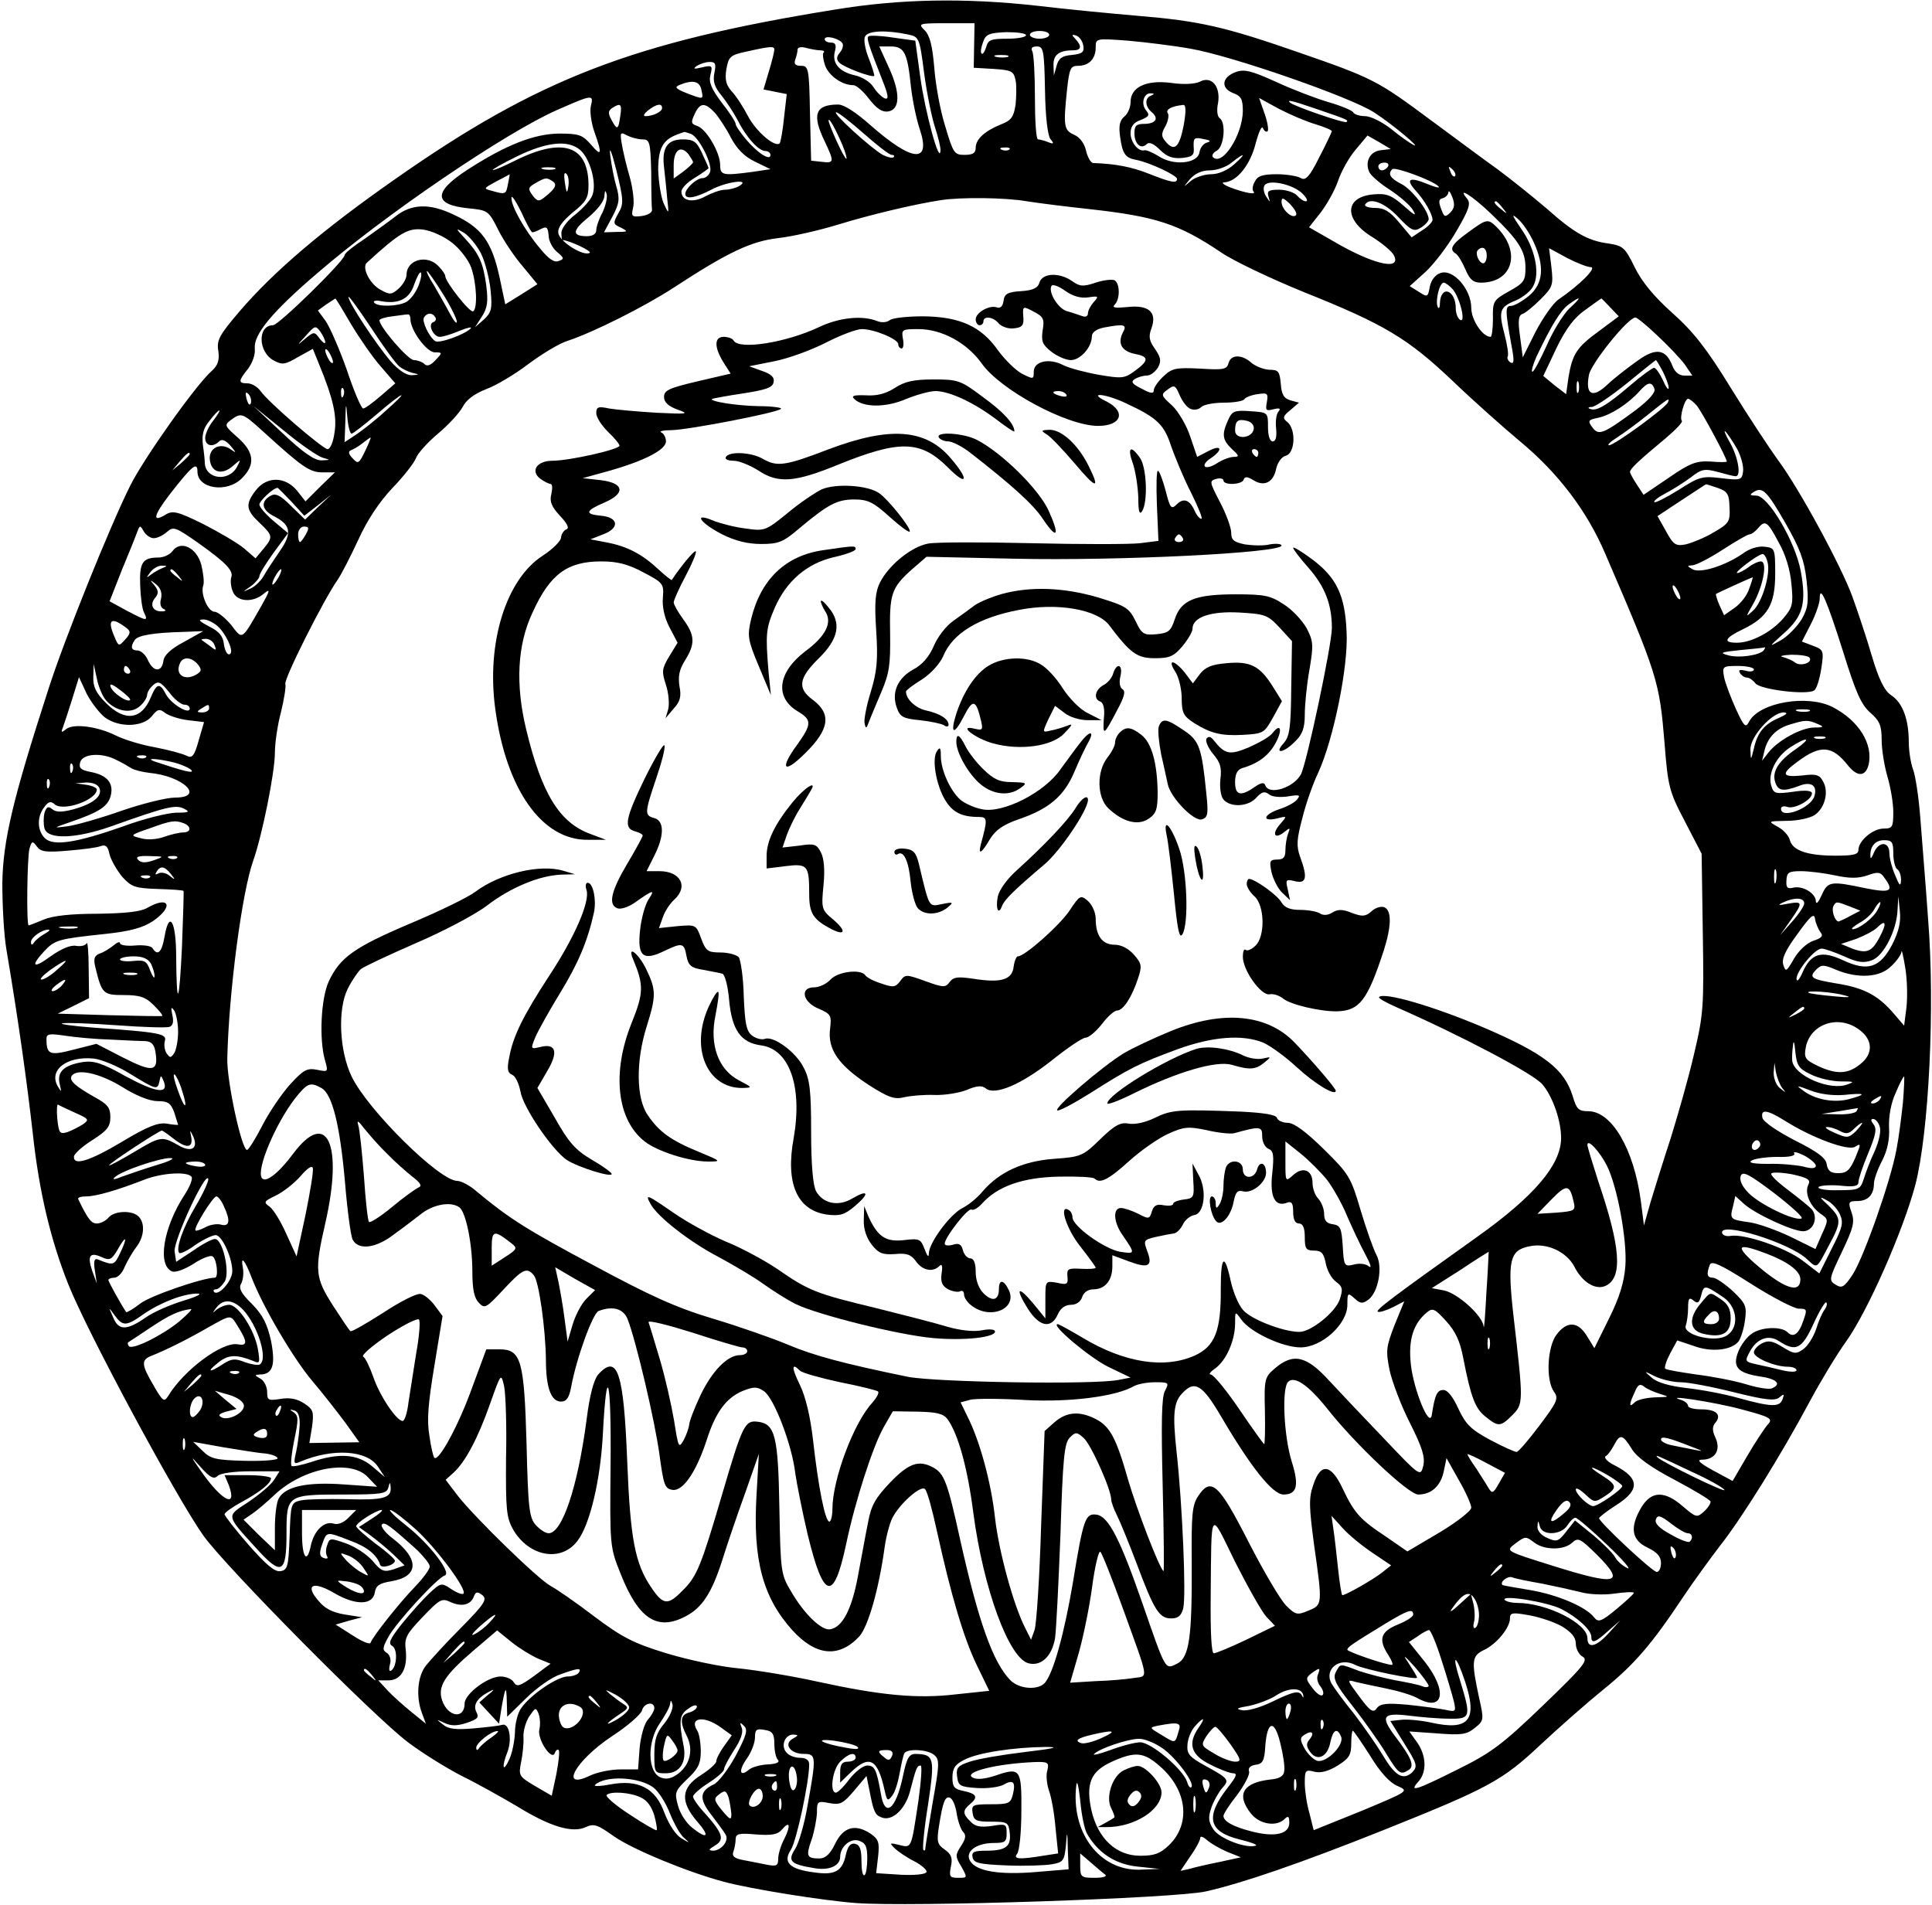 <?xml version="1.0" standalone="no"?>
<!DOCTYPE svg PUBLIC "-//W3C//DTD SVG 20010904//EN"
 "http://www.w3.org/TR/2001/REC-SVG-20010904/DTD/svg10.dtd">
<svg version="1.0" xmlns="http://www.w3.org/2000/svg"
 width="499pt" height="492pt" viewBox="0 0 499 492"
 preserveAspectRatio="xMidYMid meet">
<g transform="translate(0,492) scale(0.1,-0.1)"
fill="currentColor" stroke="none">
<path d="M2155 4895 c-521 -84 -766 -179 -1135 -438 -186 -130 -313 -238 -402
-342 -52 -61 -59 -74 -54 -102 3 -23 -1 -36 -16 -50 -41 -35 -178 -229 -212
-298 -53 -106 -171 -400 -210 -522 -93 -287 -118 -393 -120 -503 0 -58 4 -136
11 -175 30 -177 53 -342 68 -475 16 -148 46 -273 91 -386 49 -124 280 -553
350 -651 59 -82 440 -467 528 -533 37 -28 100 -67 139 -87 39 -19 103 -55 142
-78 86 -53 143 -70 178 -54 21 10 31 6 73 -24 47 -33 189 -92 283 -117 70 -19
259 -49 341 -55 137 -11 827 12 905 30 93 21 242 72 455 157 275 110 310 129
408 221 48 45 122 110 164 144 79 64 124 116 205 238 26 39 69 98 95 132 57
72 160 238 232 373 28 52 70 122 94 155 57 80 148 288 179 405 35 135 51 460
33 685 -6 88 -16 205 -20 260 -4 55 -13 113 -19 128 -6 16 -11 48 -11 71 0 58
-16 101 -45 120 -18 12 -32 40 -51 104 -14 48 -37 116 -50 152 -29 79 -138
280 -192 352 -21 29 -76 112 -121 185 -63 103 -98 147 -152 195 -48 43 -79 81
-97 118 -25 51 -30 55 -67 61 -54 7 -89 27 -161 91 -34 29 -90 74 -125 100
-35 25 -113 83 -174 128 -136 101 -148 108 -339 174 -192 67 -259 82 -416 95
-69 6 -186 17 -260 26 -189 21 -356 18 -525 -10z m361 -92 l-1 -58 51 -3 c47
-3 52 -6 57 -29 3 -14 2 -43 0 -64 -5 -31 -11 -40 -37 -50 -42 -17 -66 -38
-66 -61 0 -13 -7 -18 -29 -18 -26 0 -29 4 -50 75 -13 41 -25 109 -28 151 -5
56 -11 82 -25 96 -17 17 -16 18 56 18 l73 0 -1 -57z m-171 28 c29 -6 30 -8 42
-101 7 -52 20 -115 28 -139 8 -25 15 -52 14 -60 -2 -39 -40 102 -52 189 l-13
95 -58 8 c-32 5 -60 6 -63 3 -5 -5 -1 -19 36 -113 16 -40 17 -51 6 -47 -7 3
-21 16 -29 29 -8 13 -29 26 -46 30 -42 9 -61 31 -54 61 5 18 2 24 -10 24 -9 0
-16 4 -16 9 0 11 38 2 46 -11 3 -5 0 -16 -7 -24 -9 -11 -9 -18 -1 -26 12 -12
84 -39 90 -34 1 2 -5 22 -14 45 -9 22 -14 48 -10 56 6 16 54 18 111 6z m305
-2 c0 -5 -22 -9 -49 -9 -42 0 -49 -3 -54 -22 -4 -12 -9 -20 -12 -16 -3 3 -1
16 4 29 7 21 16 24 60 26 28 0 51 -3 51 -8z m60 1 c0 -5 -11 -10 -25 -10 -14
0 -25 5 -25 10 0 6 11 10 25 10 14 0 25 -4 25 -10z m88 -28 c3 -17 -3 -21 -30
-24 -25 -2 -34 -9 -39 -28 l-7 -25 -1 26 c-1 27 14 39 50 39 22 0 24 10 7 29
-11 11 -10 13 2 9 8 -3 16 -14 18 -26z m278 -8 c105 -18 416 -126 474 -165 48
-31 125 -96 100 -83 -8 4 -34 22 -57 41 -23 18 -53 33 -67 33 -13 0 -28 4 -31
10 -3 5 -32 17 -63 26 -31 9 -92 32 -135 52 -64 29 -83 34 -105 26 -36 -13
-40 -41 -8 -54 22 -8 26 -16 26 -47 -1 -62 -53 -143 -77 -119 -4 4 0 12 10 17
19 11 24 73 7 84 -6 4 -8 21 -4 39 7 43 -17 71 -47 55 -12 -6 -42 -8 -75 -3
-64 8 -104 -11 -104 -50 0 -13 -7 -30 -16 -37 -12 -10 -15 -24 -11 -52 6 -44
13 -55 42 -60 35 -7 105 -40 105 -49 0 -12 -14 -10 -72 13 -45 18 -87 26 -145
28 -6 1 -14 15 -18 32 -4 18 -16 35 -31 41 -26 12 -28 21 -18 117 6 54 9 61
28 61 29 0 46 18 46 48 0 23 1 23 83 17 45 -4 119 -13 163 -21z m-1076 -2 c0
-5 -6 -30 -14 -56 l-14 -47 30 -6 30 -6 -7 -61 c-3 -33 -9 -63 -11 -66 -12
-12 -61 30 -82 70 -13 25 -32 54 -43 65 -14 16 -17 30 -13 56 6 33 10 37 53
46 62 14 71 14 71 5z m119 -2 c8 0 12 -3 8 -6 -3 -3 -1 -18 4 -33 10 -27 44
-51 73 -51 8 0 26 -16 41 -36 19 -24 33 -34 48 -32 32 4 33 48 3 113 l-25 55
30 0 c35 0 43 -17 52 -106 4 -34 14 -83 23 -109 29 -88 -20 -83 -127 11 -37
33 -69 54 -84 54 -59 0 -69 -25 -35 -95 25 -53 25 -57 -7 -53 l-28 3 -3 123
c-2 116 -4 122 -23 122 -15 0 -19 5 -15 16 3 9 6 20 6 26 0 6 10 8 23 4 12 -3
28 -6 36 -6z m580 -102 c1 -69 7 -118 14 -127 10 -12 9 -14 -6 -8 -10 4 -22 7
-26 7 -5 0 -8 49 -8 108 0 60 -3 114 -7 120 -4 8 0 12 12 12 17 0 19 -9 21
-112z m-96 85 c-7 -2 -21 -2 -30 0 -10 3 -4 5 12 5 17 0 24 -2 18 -5z m-758
-42 c-4 -21 0 -35 18 -57 13 -16 32 -45 42 -64 22 -44 54 -80 72 -80 7 0 13
-5 13 -10 0 -17 -34 5 -64 41 -14 17 -26 34 -26 39 0 5 -16 30 -36 55 -27 36
-34 53 -29 72 6 24 4 25 -22 19 -21 -5 -24 -4 -13 4 8 5 23 10 33 10 15 0 17
-5 12 -29z m-33 -45 c5 -23 5 -23 -35 -8 -33 13 -36 17 -21 23 35 14 52 9 56
-15z m1161 -13 c-17 -6 -16 -28 2 -43 19 -16 10 -30 -21 -30 -19 0 -24 -5 -24
-24 0 -28 17 -43 32 -28 6 6 18 1 34 -15 18 -18 33 -23 57 -21 28 3 32 7 30
29 -1 23 2 25 25 20 18 -3 21 -6 10 -9 -9 -2 -18 -13 -20 -25 -4 -30 -68 -36
-106 -10 -15 9 -31 16 -36 15 -15 -5 -36 20 -36 44 0 17 8 28 26 34 22 9 24
13 14 25 -14 17 -6 45 12 44 10 0 10 -2 1 -6z m-1447 -27 c-3 -13 1 -43 9 -66
21 -59 19 -66 -9 -33 -22 25 -31 28 -83 28 -64 -1 -136 -29 -235 -93 -90 -58
-89 -91 2 -100 50 -5 52 -6 77 -56 14 -28 43 -71 64 -95 l37 -45 -41 -26 -42
-26 -15 71 c-20 91 -46 127 -117 160 -64 31 -111 29 -153 -5 -14 -11 -49 -36
-77 -56 -29 -19 -53 -38 -53 -43 0 -14 -170 -181 -185 -181 -40 0 -39 -69 2
-91 22 -12 29 -11 63 9 l38 21 17 -42 c35 -85 46 -132 39 -174 -3 -24 -11 -43
-18 -43 -13 1 -153 121 -173 150 -8 11 -23 20 -34 20 -24 0 -24 6 2 38 11 15
19 37 17 52 -3 36 43 93 161 194 177 153 488 364 620 422 91 40 95 41 87 10z
m1872 -47 c23 -7 42 -15 42 -18 -1 -3 -15 -34 -33 -68 -25 -50 -35 -60 -47
-53 -8 5 -36 10 -62 10 -36 0 -50 -4 -57 -19 -6 -10 -7 -21 -4 -25 10 -10 -19
-5 -57 9 -19 7 -27 14 -18 14 33 2 67 45 81 100 8 30 16 48 19 40 3 -7 8 -11
12 -8 3 3 0 24 -8 46 l-14 40 51 -28 c29 -15 71 -33 95 -40z m-2 41 c85 -29
87 -30 82 -35 -4 -5 -137 41 -146 50 -9 8 3 6 64 -15z m-1794 -20 c-5 -36 -8
-37 -23 -9 -9 17 -8 23 2 30 22 14 26 11 21 -21z m108 21 c0 -10 -24 -21 -43
-21 -7 0 -3 7 7 15 22 17 36 19 36 6z m137 -13 c11 -13 30 -42 41 -64 15 -28
34 -48 61 -61 l41 -20 -47 -7 c-76 -10 -83 -9 -83 18 0 32 -36 94 -60 101 -15
5 -16 9 -6 30 14 31 27 31 53 3z m1210 -33 c-11 -56 -24 -68 -47 -40 -11 13
-11 20 0 39 7 13 10 29 6 34 -6 9 10 18 40 21 7 1 8 -15 1 -54z m-826 -20 c34
-30 66 -55 72 -55 6 0 8 -3 5 -6 -4 -3 -16 0 -28 6 -29 16 -133 110 -120 110
5 0 37 -25 71 -55z m-55 -30 c8 -19 12 -35 10 -35 -6 0 -46 89 -46 99 1 9 19
-24 36 -64z m-517 15 c19 0 21 -6 23 -85 0 -47 1 -91 2 -97 1 -7 -12 -14 -27
-16 -25 -3 -27 -1 -22 21 4 13 0 48 -8 78 -9 30 -18 69 -21 87 -5 30 -4 32 14
22 10 -5 28 -10 39 -10z m126 14 c21 -9 56 -79 49 -98 -3 -9 -12 -16 -19 -16
-16 0 -45 -27 -45 -41 0 -15 27 -10 67 11 39 21 103 29 73 10 -8 -5 -25 -10
-37 -10 -12 0 -34 -8 -51 -17 -32 -18 -62 -12 -62 12 0 9 16 25 35 36 19 12
35 23 35 25 0 2 -8 19 -17 39 -14 30 -22 35 -50 35 -39 0 -54 -22 -48 -71 2
-19 6 -54 8 -79 5 -45 5 -45 -9 -15 -7 17 -13 55 -14 86 0 56 12 78 50 92 8 3
16 6 17 6 1 1 9 -2 18 -5z m1781 -42 c-27 -3 -41 -29 -30 -55 3 -9 27 -30 52
-46 26 -17 53 -40 61 -53 11 -18 5 -15 -23 10 -32 28 -45 33 -78 30 -76 -6
-78 -65 -4 -110 24 -15 50 -36 56 -47 20 -39 -45 -26 -137 25 l-82 47 30 38
c16 21 37 58 45 82 8 24 28 60 45 80 l31 37 30 -17 30 -18 -26 -3z m-1969
-163 c-14 -25 -14 -28 7 -37 19 -10 18 -11 -11 -11 l-33 -1 22 41 c18 34 19
46 10 77 -6 20 -13 57 -16 82 -3 25 4 8 16 -40 19 -77 19 -87 5 -111z m-99
164 c26 -22 44 -87 32 -117 -4 -12 -24 -34 -44 -50 -20 -15 -36 -36 -36 -47 0
-10 1 -19 3 -19 18 -1 77 -29 70 -33 -16 -10 -78 29 -81 51 -2 14 10 30 37 53
35 28 41 38 41 70 0 104 -67 126 -192 63 -26 -13 -51 -24 -55 -23 -4 0 23 16
62 35 78 38 132 43 163 17z m292 -32 c0 -3 -12 -14 -25 -24 l-25 -18 0 35 c0
38 18 52 38 28 6 -9 12 -18 12 -21z m817 33 c-3 -3 -12 -4 -19 -1 -8 3 -5 6 6
6 11 1 17 -2 13 -5z m580 -39 c-17 -15 -40 -25 -59 -25 -17 0 -41 -8 -52 -17
-21 -18 -21 -18 -2 5 13 14 30 22 51 22 18 0 43 9 56 20 35 28 39 24 6 -5z
m398 -5 c-3 -5 -10 -10 -16 -10 -5 0 -9 5 -9 10 0 6 7 10 16 10 8 0 12 -4 9
-10z m-2152 -7 c-7 -2 -21 -2 -30 0 -10 3 -4 5 12 5 17 0 24 -2 18 -5z m2282
-44 c6 -6 -7 -3 -29 6 -46 19 -57 13 -29 -18 22 -24 43 -60 43 -75 0 -5 -12
-18 -27 -27 l-27 -18 -32 38 c-24 29 -39 38 -62 38 -17 0 -29 4 -26 9 12 19
50 5 85 -32 34 -36 41 -39 59 -28 11 7 20 17 20 22 0 21 -44 78 -71 91 -29 15
-35 26 -23 38 7 7 104 -29 119 -44z m43 26 c-3 -3 -9 2 -12 12 -6 14 -5 15 5
6 7 -7 10 -15 7 -18z m-2290 -26 c-3 -20 -5 -19 -9 9 -3 20 -2 29 4 23 5 -5 7
-19 5 -32z m-156 6 c-5 -27 -6 -28 -41 -18 -23 6 -23 6 10 24 19 10 35 18 35
19 1 0 -1 -11 -4 -25z m115 7 c13 -8 8 -19 -20 -41 -15 -12 -19 -12 -32 5 -12
17 -11 20 8 31 26 15 29 15 44 5z m1937 -32 c11 -11 15 -20 9 -20 -6 0 -16 7
-23 15 -7 8 -28 15 -46 15 -27 0 -32 -3 -28 -17 5 -17 5 -17 -6 0 -6 9 -8 22
-4 28 10 17 74 3 98 -21z m-1808 -49 c-9 -16 -16 -37 -16 -46 0 -9 -9 -15 -24
-15 -40 0 -38 15 4 49 23 19 40 41 41 54 1 16 3 17 6 5 2 -9 -3 -30 -11 -47z
m2190 0 c-14 -13 -16 -12 -24 10 -7 18 -6 25 4 27 8 2 14 9 15 15 0 7 5 1 10
-12 7 -19 6 -28 -5 -40z m-2371 -51 c4 0 14 4 23 9 14 7 17 4 19 -17 0 -15 11
-34 22 -43 18 -15 19 -18 4 -23 -11 -5 -26 5 -47 31 -41 48 -76 111 -75 132 0
9 11 -8 25 -36 13 -29 26 -53 29 -53z m2476 48 c72 -69 89 -96 89 -140 0 -33
-4 -39 -42 -60 -41 -23 -43 -26 -42 -71 0 -26 -3 -47 -6 -47 -21 0 -50 44 -50
75 0 47 -46 101 -79 90 -13 -4 -24 -17 -28 -35 -5 -28 -6 -28 -28 -14 l-24 15
40 36 c22 20 58 67 80 105 33 56 38 72 29 84 -29 34 11 10 61 -38z m-1198 32
c32 -5 104 -14 160 -20 172 -19 231 -38 341 -112 32 -22 129 -68 215 -103 208
-83 268 -120 382 -228 53 -51 132 -121 175 -157 99 -82 173 -180 220 -290 135
-313 140 -330 153 -487 9 -115 12 -127 53 -205 l43 -83 3 -204 c3 -191 2 -210
-23 -315 -14 -61 -42 -158 -60 -216 -19 -58 -42 -132 -52 -165 l-17 -60 -8 63
c-18 134 -75 232 -136 232 -25 0 -30 5 -40 39 -22 70 -73 110 -232 178 -130
55 -255 91 -268 78 -3 -3 17 -14 44 -26 164 -72 355 -172 378 -200 27 -32 49
-96 48 -141 -2 -68 -70 -148 -216 -252 -216 -154 -266 -191 -257 -194 5 -2 23
4 39 12 l29 15 -25 -61 c-22 -57 -23 -66 -13 -117 7 -31 30 -92 53 -137 32
-64 39 -87 34 -110 -7 -28 -8 -28 -99 68 -51 53 -115 121 -144 152 -59 65 -93
72 -140 32 -27 -23 -28 -28 -26 -110 1 -47 0 -86 -2 -86 -1 0 -31 41 -64 90
-34 50 -67 90 -74 90 -6 0 -1 7 12 16 28 20 51 72 51 116 0 32 0 32 16 10 23
-33 107 -72 153 -72 55 0 121 60 121 110 0 31 1 32 18 17 15 -14 21 -15 36 -4
26 19 38 85 21 116 -8 15 -26 66 -41 116 -25 85 -30 93 -95 157 -47 46 -77 68
-93 68 -13 0 -26 6 -28 13 -3 8 -34 13 -94 16 -160 6 -178 5 -221 -16 -24 -12
-52 -18 -68 -15 -21 4 -36 -4 -73 -40 -45 -44 -50 -46 -120 -51 -80 -6 -141
-34 -184 -84 -13 -16 -36 -35 -52 -43 -32 -16 -86 -89 -87 -117 0 -12 -4 -8
-11 11 -10 26 -13 28 -54 23 -47 -5 -67 9 -91 61 l-11 27 -1 -36 c-1 -23 7
-46 20 -63 18 -23 28 -27 60 -25 31 3 42 -1 55 -19 16 -23 43 -29 60 -12 7 7
9 1 6 -19 -3 -22 1 -32 17 -41 12 -6 26 -8 31 -5 6 3 10 -1 10 -9 0 -8 10 -22
22 -30 49 -35 115 -5 94 41 -13 28 -26 30 -26 4 0 -30 -17 -34 -40 -11 -12 12
-20 33 -20 55 0 23 -5 35 -14 35 -7 0 -16 9 -19 21 -4 16 -11 19 -26 14 -12
-3 -21 -2 -21 3 0 16 60 93 69 88 5 -3 17 4 27 15 40 45 105 68 198 70 47 1
89 -1 93 -5 14 -14 36 -3 89 45 31 28 77 60 102 71 40 18 51 19 99 9 29 -7 61
-10 70 -8 69 19 73 18 73 -8 0 -14 7 -28 16 -32 13 -5 15 -16 10 -63 -7 -61 7
-89 39 -76 11 4 15 -2 15 -24 0 -20 5 -30 15 -30 10 0 15 -11 15 -35 0 -30 3
-35 24 -35 19 0 25 -7 30 -32 3 -18 15 -40 26 -48 18 -13 19 -20 10 -47 -12
-33 -74 -83 -104 -83 -41 0 -124 32 -145 56 -12 13 -26 47 -32 74 -16 75 -26
68 -26 -18 1 -109 -15 -149 -67 -173 -78 -35 -182 -19 -290 46 -32 19 -61 35
-64 35 -21 0 83 -87 130 -110 l58 -28 -31 -6 c-64 -13 -472 -6 -544 8 -166 34
-244 55 -310 83 -38 16 -126 47 -193 67 -97 29 -164 60 -309 138 -174 93 -218
121 -301 190 -18 16 -41 28 -51 28 -46 0 -232 184 -273 270 -32 67 -36 174
-10 226 11 22 27 45 34 51 7 6 71 36 142 67 70 30 154 74 185 98 60 46 135 77
191 79 l35 1 -30 9 c-60 18 -164 -7 -227 -54 -18 -14 -94 -51 -168 -82 -146
-62 -182 -88 -211 -150 -20 -44 -25 -148 -10 -202 9 -32 9 -32 -20 -26 -26 5
-35 0 -69 -37 -21 -23 -54 -71 -72 -106 -18 -35 -36 -64 -40 -64 -14 0 -52
177 -51 235 4 174 38 431 67 512 23 65 56 228 56 279 0 25 7 73 16 106 8 33
13 65 11 71 -5 12 99 218 134 268 10 14 34 61 54 104 23 51 54 98 89 135 29
30 56 65 60 76 4 12 29 40 56 63 28 23 57 55 65 70 9 18 30 34 61 46 25 9 75
39 109 65 35 26 81 54 102 60 66 22 196 87 273 137 142 93 201 120 270 128 36
4 106 20 155 35 81 25 198 53 265 63 50 8 166 7 223 -3z m694 -36 c-10 -10
-37 16 -37 34 0 13 4 12 22 -5 12 -13 19 -25 15 -29z m534 19 c13 -16 12 -17
-3 -4 -17 13 -22 21 -14 21 2 0 10 -8 17 -17z m80 -88 c29 -63 25 -108 -12
-139 -17 -14 -38 -26 -46 -26 -16 0 -16 -10 3 -114 5 -29 4 -37 -5 -32 -6 4
-9 11 -7 15 3 4 -1 30 -8 57 -16 61 -13 71 29 88 18 8 39 24 45 37 18 33 5 97
-31 148 -24 35 -26 41 -9 26 13 -11 31 -38 41 -60z m-2792 -3 c20 -16 41 -44
48 -63 14 -40 17 -106 5 -113 -8 -5 -72 76 -72 91 0 4 -7 15 -17 25 -29 32
-83 18 -83 -22 0 -9 -9 -25 -20 -35 -18 -16 -23 -17 -46 -4 -28 14 -50 57 -37
70 85 78 107 91 146 86 22 -3 55 -18 76 -35z m73 -26 c11 -22 22 -65 25 -95 5
-49 2 -58 -17 -76 l-23 -20 18 28 c14 22 16 38 11 79 -8 59 -18 82 -55 122
-25 27 -25 28 -3 15 13 -8 33 -32 44 -53z m2867 -36 c16 -1 -29 -46 -83 -83
-15 -10 -41 -48 -60 -84 l-33 -66 -7 54 c-6 40 -4 55 6 58 7 2 28 19 47 38 32
32 33 37 28 83 l-6 49 46 -25 c25 -13 53 -24 62 -24z m-3029 -50 c-7 -17 -21
-35 -31 -40 -22 -12 -76 -13 -83 -1 -3 4 6 6 19 3 45 -8 73 6 85 44 7 19 14
33 17 30 3 -3 0 -19 -7 -36z m64 -19 c20 -32 36 -65 36 -72 0 -7 -8 2 -18 21
-10 19 -29 52 -41 73 -13 20 -21 37 -18 37 2 0 21 -27 41 -59z m2608 12 c19
-22 35 -89 19 -79 -6 4 -11 17 -11 29 0 49 -39 62 -41 14 0 -12 -3 -16 -6 -9
-6 17 5 62 16 62 4 0 15 -8 23 -17z m-2721 -199 c8 -7 23 -14 34 -17 19 -4 19
-5 -1 -6 -14 -1 -35 13 -55 36 -37 43 -109 152 -109 166 0 5 26 -31 58 -79 32
-49 65 -94 73 -100z m-125 110 c22 -37 56 -86 77 -110 l38 -44 -37 -32 c-21
-18 -41 -33 -46 -33 -5 0 -24 45 -42 99 -19 54 -44 111 -55 127 l-20 27 22 16
c12 8 23 15 23 15 1 1 19 -29 40 -65z m3147 39 c-16 -16 -42 -58 -58 -95 -17
-37 -33 -68 -37 -68 -4 0 1 17 10 38 39 82 63 121 84 136 33 24 34 19 1 -11z
m106 3 l22 -23 -51 -38 c-58 -42 -69 -60 -79 -120 l-6 -43 -30 23 -29 24 34
72 c25 51 46 79 75 99 22 16 40 29 41 29 0 1 11 -10 23 -23z m-3099 -30 c0
-29 42 -86 63 -86 20 0 20 -1 2 -20 -13 -14 -22 -17 -29 -10 -5 5 -18 10 -27
10 -15 0 -89 86 -89 103 0 3 15 8 33 10 17 2 35 5 40 5 4 1 7 -4 7 -12z m64 5
c4 -5 1 -11 -5 -13 -15 -5 0 -38 17 -38 8 0 31 7 52 16 20 8 33 11 27 5 -17
-16 -82 -39 -91 -32 -16 11 -35 52 -29 61 8 13 22 13 29 1z m3157 -48 c28 -26
60 -60 71 -75 l19 -28 -21 0 c-13 0 -24 9 -30 24 -17 45 -43 49 -91 14 -24
-17 -59 -44 -77 -61 -39 -37 -58 -27 -48 25 6 30 101 148 120 148 4 0 30 -21
57 -47z m-3441 -17 c0 -5 -6 -1 -14 9 -14 19 -15 19 -38 0 -22 -19 -22 -18 2
8 23 26 25 27 37 11 7 -10 13 -22 13 -28z m20 -51 c0 -5 -5 -3 -10 5 -5 8 -10
20 -10 25 0 6 5 3 10 -5 5 -8 10 -19 10 -25z m3435 -25 c8 -16 15 -35 15 -42
-1 -7 -7 2 -15 20 -8 17 -18 32 -23 32 -4 0 -32 -20 -61 -45 -62 -53 -88 -68
-104 -61 -7 2 -5 5 5 5 9 1 49 28 90 61 40 33 74 60 75 60 1 0 9 -13 18 -30z
m-218 -52 c-3 -7 -5 -2 -5 12 0 14 2 19 5 13 2 -7 2 -19 0 -25z m196 8 c4 -9
-14 -29 -48 -55 -84 -62 -96 -67 -112 -45 -13 17 -11 20 15 25 32 7 76 35 106
68 22 25 32 26 39 7z m-3386 -18 c-3 -8 -6 -5 -6 6 -1 11 2 17 5 13 3 -3 4
-12 1 -19z m-239 -19 c-3 -8 -7 -3 -11 10 -4 17 -3 21 5 13 5 -5 8 -16 6 -23z
m347 -21 c-26 -24 -61 -51 -76 -61 l-29 -19 2 54 c1 50 2 50 5 11 2 -24 7 -43
11 -43 4 0 33 23 65 50 71 61 89 67 22 8z m3313 23 c-4 -13 -138 -111 -152
-111 -6 0 3 9 19 19 17 11 53 37 80 59 55 44 58 46 53 33z m74 -8 c13 -15 78
-136 78 -145 0 -2 -19 -2 -42 0 -37 2 -53 -4 -108 -42 l-65 -44 -17 26 c-10
15 -18 30 -18 33 0 8 22 29 92 87 26 22 45 42 42 45 -7 7 7 57 16 57 4 0 14
-8 22 -17z m-3549 -135 c21 -6 21 -6 -3 -7 -18 0 -47 20 -100 70 l-75 70 78
-63 c42 -35 87 -66 100 -70z m-282 96 c-12 -15 -21 -35 -21 -45 0 -21 20 -25
36 -9 7 7 17 3 30 -12 14 -17 15 -19 2 -10 -27 21 -60 6 -56 -26 4 -33 32 -40
60 -15 21 18 21 18 10 -3 -21 -39 -80 -32 -83 9 0 7 -2 28 -5 48 -3 26 1 43
17 62 11 15 23 27 25 27 3 0 -4 -12 -15 -26z m127 -27 c103 -94 122 -107 155
-107 l32 0 -38 -37 -38 -38 -22 28 c-31 37 -78 37 -106 1 -28 -36 -26 -51 9
-84 35 -33 36 -37 10 -68 l-20 -24 -30 26 c-17 14 -65 42 -106 63 -65 32 -78
35 -96 24 -36 -22 -32 -3 11 53 57 73 71 85 71 58 0 -45 77 -56 115 -17 35 35
32 67 -11 105 -34 30 -35 32 -18 45 27 20 30 19 82 -28z m3809 -47 c10 -19 17
-45 15 -58 -3 -22 -7 -23 -56 -17 -49 6 -57 4 -110 -30 -32 -20 -60 -34 -63
-32 -3 3 10 13 29 23 18 9 47 28 65 41 28 22 36 23 70 14 21 -6 41 -11 46 -11
15 0 6 50 -15 87 -12 21 -17 34 -11 28 5 -5 19 -26 30 -45z m-3544 -5 c-16
-33 -18 -34 -32 -19 -11 11 -12 18 -5 21 6 2 20 10 30 18 10 8 20 15 21 15 2
0 -5 -16 -14 -35z m-453 -8 c0 -2 -10 -12 -22 -23 l-23 -19 19 23 c18 21 26
27 26 19z m3946 -87 c26 -9 30 -16 31 -50 2 -37 -1 -42 -41 -65 -23 -14 -56
-27 -72 -31 -26 -5 -32 -1 -51 34 l-22 39 62 41 c34 22 62 41 63 41 1 1 14 -4
30 -9z m-3683 -36 l33 -36 35 27 34 27 -34 -32 -33 -32 -37 36 c-28 28 -40 33
-53 25 -26 -15 -22 -37 11 -53 42 -22 46 -43 14 -89 -15 -22 -34 -50 -41 -63
-7 -13 -23 -29 -35 -34 -22 -10 -22 -10 1 6 12 9 22 21 22 26 0 6 17 33 37 61
l37 50 -37 31 c-20 17 -37 36 -37 43 0 9 36 43 47 43 1 0 17 -16 36 -36z
m3859 -56 c37 -65 48 -94 54 -147 6 -56 4 -71 -13 -101 -12 -19 -36 -44 -54
-54 -32 -18 -31 -17 8 18 50 44 59 78 44 161 -14 76 -84 195 -115 195 -16 0
-18 2 -7 9 23 15 34 4 83 -81z m-18 -49 c18 -31 30 -72 33 -108 5 -51 3 -60
-21 -88 -30 -35 -82 -63 -120 -63 -37 0 -32 12 16 35 64 31 83 64 83 143 0 66
-1 67 -28 70 -16 2 -39 -5 -56 -18 -45 -31 -110 -52 -130 -40 -14 8 -14 9 0
10 9 0 44 18 78 40 34 22 65 40 70 40 5 0 14 7 21 15 19 23 25 19 54 -36z
m-4197 11 c9 0 24 7 34 16 17 15 22 13 82 -29 73 -52 91 -72 84 -89 -2 -7 -1
-23 4 -35 10 -28 53 -31 82 -5 16 13 14 6 -8 -33 -52 -91 -48 -88 -78 -49 -16
19 -35 34 -43 34 -17 0 -37 47 -29 68 3 8 0 32 -5 53 -12 45 -54 65 -75 35 -7
-9 -23 -16 -36 -16 -41 0 -49 -13 -47 -71 1 -30 5 -62 10 -71 11 -23 8 -23
-45 5 l-44 24 31 79 c18 43 36 88 40 99 7 19 8 19 17 3 6 -10 17 -18 26 -18z
m393 10 c-6 -11 -13 -20 -15 -20 -3 0 -5 9 -5 20 0 11 7 20 15 20 13 0 14 -4
5 -20z m3775 -71 c9 -29 -13 -104 -37 -126 -20 -18 -20 -18 0 17 26 46 38 110
20 110 -7 0 -22 -7 -32 -15 -11 -8 -24 -15 -29 -15 -10 0 53 48 65 49 4 1 10
-8 13 -20z m-4145 -16 c-8 -3 -22 -11 -30 -17 -13 -10 -13 -9 -1 7 7 9 21 17
30 16 13 0 14 -1 1 -6z m41 -20 c13 -16 12 -17 -3 -4 -10 7 -18 15 -18 17 0 8
8 3 21 -13z m259 -3 c-6 -11 -13 -20 -16 -20 -2 0 0 9 6 20 6 11 13 20 16 20
2 0 0 -9 -6 -20z m3798 -30 c-5 -17 -22 -39 -38 -50 l-27 -19 -12 26 c-6 14
-10 27 -9 29 3 2 83 39 95 43 1 1 -3 -13 -9 -29z m-4102 -26 c-4 -13 -1 -24 7
-27 7 -3 5 -6 -5 -6 -23 -1 -32 17 -18 34 10 12 10 19 -1 33 -13 15 -12 16 4
3 12 -10 16 -22 13 -37z m3924 1 c0 -5 -5 -3 -10 5 -5 8 -10 20 -10 25 0 6 5
3 10 -5 5 -8 10 -19 10 -25z m421 -140 c32 -103 46 -135 70 -156 24 -21 29
-33 29 -71 0 -24 7 -67 15 -94 8 -27 15 -68 15 -91 0 -39 -2 -43 -25 -43 -28
0 -65 -32 -65 -55 0 -12 -13 -15 -59 -15 -72 0 -111 13 -118 40 -3 12 -17 27
-32 35 -25 14 -25 14 24 15 28 0 60 7 72 15 26 18 37 59 22 86 -9 18 -18 21
-55 16 -52 -5 -55 4 -11 36 59 44 89 42 130 -10 24 -30 45 -29 53 1 13 54 -25
115 -93 150 -65 33 -188 12 -215 -37 -9 -18 -13 -15 -35 33 -13 29 -27 66 -30
81 -5 28 -4 29 36 29 22 0 41 -4 41 -9 0 -5 -10 -7 -22 -3 -14 3 -19 2 -14 -6
4 -7 12 -12 18 -12 6 0 16 -7 22 -15 12 -16 134 -31 152 -18 6 4 14 30 18 56
7 46 6 49 -21 59 l-29 11 23 45 c13 25 23 55 23 66 0 38 18 -3 61 -139z
m-4433 62 c10 -8 9 -14 -5 -29 -16 -18 -17 -18 -28 9 -19 44 -7 51 33 20z
m239 1 c24 -27 39 -68 24 -68 -5 0 -11 12 -13 28 -2 19 -13 32 -38 44 -26 14
-30 18 -14 18 11 0 30 -10 41 -22z m-92 -36 c-34 -18 -51 -34 -53 -49 -4 -30
-26 -29 -40 2 -6 14 -18 25 -27 25 -16 0 -19 9 -7 27 8 12 48 19 127 21 l50 2
-50 -28z m79 -8 c6 -15 4 -15 -11 -3 -10 7 -20 15 -22 16 -2 2 3 3 11 3 9 0
19 -7 22 -16z m4002 -13 c-9 -13 -65 -22 -94 -13 -22 6 -16 8 33 13 33 3 61 6
63 7 2 1 1 -2 -2 -7z m118 -20 c8 -13 -24 -23 -38 -12 -6 5 -20 11 -31 14 -11
2 -1 5 22 6 23 0 44 -3 47 -8z m-4163 -17 c10 -13 10 -17 -2 -25 -30 -19 -57
-3 -45 26 7 20 30 19 47 -1z m-237 -93 c26 -29 65 -35 87 -15 11 9 19 23 19
29 0 7 7 18 16 26 13 11 19 8 41 -19 13 -18 31 -32 39 -32 8 0 14 -4 14 -10 0
-17 -47 11 -61 36 -16 31 -24 30 -39 -6 -24 -59 -67 -65 -116 -16 -26 26 -34
42 -33 68 l1 33 8 -37 c4 -21 15 -47 24 -57z m61 79 c3 -5 1 -10 -4 -10 -6 0
-11 5 -11 10 0 6 2 10 4 10 3 0 8 -4 11 -10z m-64 -123 c37 -27 98 -25 121 3
15 19 20 20 34 9 9 -7 35 -16 59 -19 l42 -5 -14 -48 c-11 -40 -17 -46 -31 -39
-9 5 -46 15 -82 22 -35 6 -80 20 -100 30 -48 24 -110 32 -129 17 -12 -10 -14
-9 -9 3 3 8 14 41 24 73 l18 58 20 -43 c12 -23 33 -50 47 -61z m65 45 c-7 -7
-43 17 -50 33 -4 11 3 9 24 -7 16 -12 28 -23 26 -26z m204 -22 c0 -5 -8 -10
-17 -10 -15 0 -16 2 -3 10 19 12 20 12 20 0z m4133 -7 c-7 -2 -21 -2 -30 0
-10 3 -4 5 12 5 17 0 24 -2 18 -5z m-78 -17 c-38 -16 -56 -38 -65 -79 -8 -32
-8 -32 -9 -3 -1 33 55 96 86 96 12 -1 8 -5 -12 -14z m100 -16 c17 -7 16 -9
-10 -9 -34 -1 -92 -33 -117 -64 l-17 -22 6 25 c8 35 31 59 67 69 39 12 46 12
71 1z m18 -37 c-7 -2 -19 -2 -25 0 -7 3 -2 5 12 5 14 0 19 -2 13 -5z m-75 -28
c-44 -30 -62 -58 -53 -85 7 -23 21 -25 61 -10 32 13 49 1 40 -27 -10 -31 -86
-59 -86 -32 0 6 7 8 16 5 18 -7 64 18 64 35 0 7 -17 9 -49 4 -45 -6 -50 -5
-56 15 -10 31 12 76 49 100 45 29 57 25 14 -5z m-4337 -28 c13 -6 30 -16 38
-21 8 -5 29 -10 46 -12 88 -8 146 -64 67 -64 -21 0 -83 -15 -138 -34 -54 -19
-117 -37 -139 -40 -40 -5 -39 -5 10 12 73 25 94 40 101 67 8 32 -9 53 -51 61
-26 5 -32 10 -28 25 6 23 57 26 94 6z m76 7 c-3 -3 -12 -4 -19 -1 -8 3 -5 6 6
6 11 1 17 -2 13 -5z m75 -14 c21 -6 40 -15 43 -20 5 -8 -20 -2 -95 23 -30 11
13 7 52 -3z m-265 -22 c-3 -8 -6 -5 -6 6 -1 11 2 17 5 13 3 -3 4 -12 1 -19z
m-60 -40 c-3 -8 -6 -5 -6 6 -1 11 2 17 5 13 3 -3 4 -12 1 -19z m130 -4 c8 -21
-18 -41 -70 -55 -28 -7 -42 -7 -52 1 -10 9 -15 6 -20 -9 -3 -12 -3 -30 0 -41
9 -29 81 -26 170 5 143 51 167 57 189 47 18 -9 15 -11 -20 -11 -23 -1 -84 -16
-135 -35 -122 -43 -181 -52 -203 -31 -20 20 -21 55 -2 80 11 15 17 17 28 7 23
-18 108 12 108 39 0 4 -12 10 -27 12 l-28 4 28 2 c17 0 30 -5 34 -15z m217
-90 c21 -8 20 -24 -1 -24 -9 0 -31 -5 -48 -11 -19 -7 -44 -9 -61 -4 -29 7 -29
8 21 25 57 21 67 22 89 14z m-298 -71 c38 3 76 8 85 12 12 4 18 -1 22 -22 4
-15 19 -41 33 -58 24 -26 33 -29 91 -31 35 -1 65 -3 67 -5 1 -2 -1 -67 -4
-144 -7 -150 -14 -163 -15 -26 0 92 -18 122 -30 52 -7 -41 -18 -51 -31 -30 -3
6 -24 9 -45 7 -22 -2 -39 1 -39 6 0 5 -8 2 -17 -6 -10 -8 -26 -18 -36 -21 -13
-5 -16 -13 -11 -34 17 -70 20 -73 74 -73 41 0 56 -5 77 -26 14 -14 24 -26 22
-28 -2 -1 -64 0 -137 2 l-133 4 41 20 40 20 -1 77 c0 42 -3 71 -5 65 -3 -6
-15 -9 -27 -7 -14 3 -38 -7 -65 -26 -46 -34 -55 -28 -18 12 28 30 37 32 159
45 65 7 96 16 122 33 55 38 42 67 -15 34 -17 -10 -58 -14 -128 -15 -68 0 -115
-5 -139 -15 -19 -8 -37 -15 -39 -15 -6 0 -4 173 2 198 6 20 8 21 19 6 10 -14
23 -16 81 -11z m4714 -7 c0 -19 5 -38 10 -41 6 -3 10 -16 10 -28 -1 -18 -4
-15 -15 12 -8 18 -15 44 -15 57 0 31 -27 32 -40 2 -5 -13 -9 -18 -9 -11 -2 26
12 43 35 43 21 0 24 -5 24 -34z m-4493 -18 c-21 -7 -32 -7 -40 1 -8 8 0 11 29
10 39 -1 39 -1 11 -11z m60 6 c-3 -3 -12 -4 -19 -1 -8 3 -5 6 6 6 11 1 17 -2
13 -5z m-16 -41 c13 -16 12 -17 -3 -5 -9 8 -23 10 -29 6 -8 -4 -9 -3 -5 4 10
17 21 15 37 -5z m4146 -20 c-3 -10 -5 -4 -5 12 0 17 2 24 5 18 2 -7 2 -21 0
-30z m153 16 c37 -8 59 -8 83 0 27 10 34 9 44 -6 26 -35 16 -40 -49 -27 -90
19 -97 18 -113 -18 -8 -18 -14 -25 -15 -16 0 21 -35 42 -60 35 -14 -3 -17 1
-16 19 1 21 6 24 38 24 20 0 60 -5 88 -11z m-4353 -5 c-3 -3 -12 -4 -19 -1 -8
3 -5 6 6 6 11 1 17 -2 13 -5z m4273 -67 c0 -7 -14 -28 -31 -47 l-31 -35 26 37
c33 47 33 51 -6 44 -25 -5 -28 -4 -13 3 29 14 55 13 55 -2z m228 -105 c-32
-62 -64 -72 -128 -42 -56 26 -83 18 -105 -33 -8 -18 -14 -24 -15 -15 0 20 47
78 65 78 7 0 33 -9 58 -20 35 -16 51 -18 72 -10 30 11 64 77 66 130 l2 35 4
-39 c3 -27 -3 -52 -19 -84z m-111 97 l28 -11 -25 -13 c-14 -8 -28 -14 -31 -15
-10 0 -20 30 -13 41 7 11 7 11 41 -2z m73 -8 c-11 -22 -49 -51 -65 -51 -5 1 2
7 17 16 15 8 32 23 38 34 6 11 13 20 16 20 2 0 0 -9 -6 -19z m-148 -59 c8 -9
3 -15 -19 -22 -17 -6 -38 -26 -50 -47 -19 -33 -21 -34 -27 -15 -5 15 5 37 36
79 35 49 44 56 46 39 2 -12 9 -27 14 -34z m153 -12 c-20 -38 -33 -44 -71 -30
l-29 12 39 13 c21 8 46 21 54 29 23 23 26 12 7 -24z m-4657 23 c-10 -2 -28 -2
-40 0 -13 2 -5 4 17 4 22 1 32 -1 23 -4z m-83 -15 c-11 -6 -23 -16 -27 -22 -5
-8 -8 -7 -8 1 0 12 28 32 45 32 6 0 1 -5 -10 -11z m4809 -190 l-6 -47 -30 35
c-39 44 -75 63 -145 74 -65 11 -72 15 -52 36 14 13 19 13 52 -1 56 -23 113
-20 142 10 14 13 26 30 26 37 1 7 5 -12 10 -42 5 -30 6 -76 3 -102z m-4534
113 c5 -11 10 -26 9 -33 0 -7 -5 0 -11 15 -9 25 -14 28 -44 25 -19 -2 -34 0
-34 4 0 4 16 8 35 8 24 0 37 -6 45 -19z m-243 -16 c-15 -14 -33 -25 -40 -25
-6 0 4 11 23 25 45 31 53 31 17 0z m206 -12 c-7 -2 -21 -2 -30 0 -10 3 -4 5
12 5 17 0 24 -2 18 -5z m-193 -28 c-7 -8 -18 -15 -24 -15 -6 0 -2 7 8 15 25
19 32 19 16 0z m4605 -26 c20 -5 9 -6 -30 -2 -33 3 -62 7 -64 9 -8 7 63 2 94
-7z m-4305 -94 c0 -22 -5 -47 -10 -55 -9 -13 -11 -13 -20 0 -5 8 -7 22 -4 32
5 18 -14 22 -186 34 -52 4 -88 9 -79 11 9 2 72 0 140 -5 68 -5 130 -7 137 -4
9 3 11 14 7 31 -4 19 -3 22 5 11 5 -8 10 -33 10 -55z m4200 60 c0 -2 -10 -9
-22 -15 -22 -11 -22 -10 -4 4 21 17 26 19 26 11z m144 -56 c34 -26 34 -62 0
-88 -32 -26 -62 -26 -109 -4 -33 16 -36 21 -31 48 12 62 87 86 140 44z m-4519
-24 c39 -2 80 -4 91 -4 16 -1 23 -9 26 -31 7 -48 -8 -50 -83 -12 l-70 36 -59
-15 c-62 -16 -70 -13 -70 28 0 13 8 14 48 8 26 -4 79 -9 117 -10z m4392 -90
c20 -10 55 -18 77 -18 35 0 37 -1 17 -8 -45 -17 -137 23 -142 61 -1 8 0 26 2
40 1 15 4 9 6 -17 4 -36 9 -43 40 -58z m-4340 1 c67 -41 70 -42 75 -18 3 16 4
16 11 -1 13 -34 -20 -29 -98 13 -62 35 -83 41 -111 37 -49 -8 -67 -25 -60 -56
5 -22 5 -23 -4 -8 -26 42 21 80 92 73 20 -2 63 -20 95 -40z m4266 -36 c11 -13
10 -13 -5 -1 -10 7 -17 25 -17 40 l2 26 4 -25 c3 -14 10 -32 16 -40z m-4288 3
c36 -23 72 -37 92 -37 27 0 34 -5 43 -29 5 -17 10 -31 10 -32 0 -1 -13 0 -30
3 -23 3 -50 -8 -115 -47 -84 -50 -126 -63 -124 -38 0 6 21 26 47 42 39 25 47
35 47 60 0 24 -7 33 -40 51 -51 29 -67 43 -60 55 13 20 71 8 130 -28z m155 -9
c17 -52 7 -51 -11 1 -9 25 -13 42 -8 40 4 -3 13 -21 19 -41z m4445 -31 c-4
-38 -11 -93 -17 -123 -15 -81 -84 -277 -113 -322 -22 -33 -28 -36 -44 -26 -18
11 -17 15 16 84 30 63 34 78 25 103 -9 26 -8 29 15 29 27 0 43 16 43 45 0 10
9 36 21 59 14 27 20 56 18 87 -1 28 5 62 17 88 10 24 20 43 22 43 1 0 0 -30
-3 -67z m-4085 37 c28 -15 48 -95 61 -243 6 -73 15 -140 20 -149 15 -28 61
-22 108 15 24 17 56 42 73 55 31 22 73 29 94 14 17 -11 34 -94 34 -166 0 -47
5 -69 17 -81 15 -16 19 -13 63 34 50 54 61 59 79 37 13 -16 30 -137 31 -218 0
-71 13 -108 39 -108 14 0 21 10 26 37 14 76 56 191 71 197 37 14 64 6 75 -21
22 -57 70 -261 82 -348 11 -81 14 -90 34 -93 27 -4 61 46 88 128 23 72 50 109
92 127 30 12 38 12 56 0 26 -17 73 -140 81 -212 4 -27 18 -99 32 -158 41 -169
67 -176 99 -27 24 115 70 256 98 305 l23 40 64 -1 c49 -1 66 -5 77 -19 28 -39
52 -126 67 -243 26 -196 92 -376 143 -388 32 -8 60 18 68 65 3 20 9 141 14
269 6 196 10 235 24 249 15 15 18 15 36 -1 19 -17 71 -133 71 -159 0 -6 7 -25
15 -41 8 -16 31 -72 51 -125 45 -120 58 -141 89 -141 18 0 26 7 31 26 8 31 -2
267 -17 403 -11 101 -8 131 17 155 30 31 50 19 97 -61 78 -133 134 -203 162
-203 35 0 41 23 21 86 -20 65 -26 188 -9 205 16 16 51 -7 100 -68 73 -93 211
-223 236 -223 34 0 58 22 66 60 l7 34 32 -57 c18 -31 32 -63 32 -71 0 -8 -37
-37 -82 -64 l-83 -49 -55 38 c-68 45 -82 61 -112 124 -30 64 -57 68 -76 10
-12 -34 -11 -57 2 -155 22 -155 22 -155 -15 -170 -28 -12 -33 -11 -57 13 -15
15 -58 88 -97 164 -77 151 -97 170 -131 118 -15 -23 -17 -49 -16 -168 1 -196
-6 -248 -38 -264 -31 -15 -28 -21 -89 155 -58 167 -88 226 -119 230 -29 4 -34
-11 -61 -176 -22 -130 -50 -232 -72 -258 -17 -20 -66 -17 -89 6 -45 45 -83
152 -130 363 -33 150 -41 171 -70 187 -37 20 -63 11 -111 -39 -38 -40 -49 -59
-57 -103 -6 -29 -17 -91 -26 -138 -16 -87 -40 -132 -71 -138 -22 -5 -68 39
-102 98 -26 43 -27 52 -30 214 -3 187 -11 219 -56 224 -33 4 -39 -7 -92 -188
-54 -184 -65 -212 -102 -248 -38 -39 -50 -38 -81 8 -42 62 -54 125 -62 325 -9
231 -25 280 -75 225 -11 -13 -22 -52 -30 -117 -23 -174 -63 -293 -98 -293 -8
0 -22 9 -33 21 -17 19 -20 42 -24 208 -6 218 -14 246 -70 246 l-34 0 -37 -100
c-34 -95 -86 -191 -97 -180 -3 2 -9 28 -13 57 -7 40 -3 85 13 181 l21 128 -20
27 c-11 15 -28 29 -37 30 -10 2 -53 -20 -97 -49 -44 -28 -82 -50 -84 -47 -3 2
-23 32 -45 66 -46 72 -48 90 -20 212 47 205 5 298 -83 180 -38 -51 -72 -77
-81 -62 -14 23 36 140 86 205 32 40 39 43 68 27z m3932 -18 c57 6 61 2 13 -11
-39 -10 -89 -1 -120 24 -17 12 -14 12 20 -1 25 -10 57 -14 87 -12z m93 -12
c-3 -5 -12 -10 -18 -10 -7 0 -6 4 3 10 19 12 23 12 15 0z m-4661 -34 c36 -16
37 -18 20 -30 -11 -7 -29 -16 -40 -20 -20 -6 -22 -2 -26 34 -2 22 -1 39 2 37
3 -2 22 -11 44 -21z m4601 4 c-3 -5 -25 -9 -48 -8 l-42 1 45 7 c25 4 46 8 48
8 2 1 0 -2 -3 -8z m-186 -24 c71 -45 164 -79 182 -68 16 10 16 8 1 -28 -14
-32 -22 -40 -44 -40 -20 0 -27 6 -30 23 -2 16 -23 32 -83 62 -46 24 -81 48
-83 58 -5 23 12 21 57 -7z m-3609 -86 c19 -20 49 -46 65 -59 21 -16 26 -24 16
-28 -7 -3 -38 -25 -68 -50 -30 -25 -57 -42 -60 -39 -3 3 -9 56 -13 118 -5 62
-11 122 -15 133 -4 13 1 10 16 -10 13 -16 39 -46 59 -65z m3855 70 c4 -11 -2
-38 -13 -63 -11 -23 -23 -55 -28 -71 -9 -28 -12 -30 -66 -30 -31 -1 -54 3 -51
8 3 4 28 6 54 4 37 -4 49 -2 49 9 0 7 11 41 25 74 20 48 23 64 14 75 -7 9 -8
14 -1 14 6 0 14 -9 17 -20z m-61 -11 c-20 -19 -23 -19 -55 -5 -19 8 -28 15
-21 15 7 1 23 -4 34 -10 16 -9 24 -7 36 5 9 9 19 16 21 16 3 0 -4 -9 -15 -21z
m-4347 -19 c34 -27 52 -26 47 3 -4 20 -4 20 5 2 14 -32 -5 -43 -40 -22 -41 23
-45 22 -112 -18 -32 -19 -61 -35 -65 -35 -7 1 129 90 136 90 2 0 15 -9 29 -20z
m4098 -21 c-10 -15 -25 -10 -19 6 4 8 10 12 15 9 5 -3 7 -10 4 -15z m-1117
-87 c15 -20 39 -62 51 -92 13 -30 34 -75 47 -99 13 -24 18 -38 10 -32 -8 7
-25 9 -39 5 -25 -6 -26 -4 -29 48 -3 46 -6 53 -25 56 -17 2 -23 10 -23 27 0
13 -7 30 -15 39 -8 8 -15 26 -15 41 0 33 -25 43 -50 20 -20 -18 -20 -17 -20
34 l0 53 40 -32 c21 -17 52 -48 68 -68z m722 38 c27 -53 53 -193 48 -260 -3
-41 -15 -81 -42 -135 l-38 -77 -19 31 c-23 38 -51 40 -78 5 -25 -32 -29 -119
-7 -149 12 -17 8 -26 -38 -87 -28 -37 -54 -68 -59 -68 -5 0 -36 14 -68 31 -50
27 -63 40 -82 80 -14 31 -28 49 -39 49 -16 0 -22 -12 -30 -65 -6 -35 -47 66
-54 131 -7 63 6 105 41 134 15 13 21 10 50 -22 24 -26 36 -52 44 -94 20 -103
31 -132 58 -153 33 -27 39 -26 69 4 29 29 29 33 3 257 -16 142 -10 169 41 179
45 10 96 -14 116 -52 21 -42 57 -63 83 -49 42 22 37 99 -21 269 -15 47 -28 89
-28 94 0 17 31 -16 50 -53z m540 -1 c0 -7 -11 -8 -32 -2 -18 4 -59 8 -91 7
-40 0 -53 3 -42 9 9 5 39 9 66 9 31 -1 47 3 43 9 -3 6 8 3 25 -5 17 -9 31 -21
31 -27z m-4285 2 c-33 -10 -73 -24 -90 -30 -19 -8 -26 -8 -19 -2 15 16 115 50
144 50 14 0 -1 -8 -35 -18z m125 0 c0 -4 -11 -6 -25 -3 -14 2 -25 6 -25 8 0 2
11 4 25 4 14 0 25 -4 25 -9z m259 -129 l-23 -107 -26 57 c-14 32 -33 63 -43
71 -17 12 -16 14 15 29 19 9 47 31 64 50 18 21 30 29 32 21 2 -8 -7 -62 -19
-121z m3864 -9 c-19 -7 -109 37 -137 66 -17 17 -24 34 -20 44 5 13 21 5 87
-45 44 -34 76 -63 70 -65z m18 88 c-11 -21 3 -55 30 -75 22 -15 22 -16 5 -53
l-17 -39 -65 32 c-36 17 -83 34 -105 37 -50 7 -52 8 -43 41 l6 27 22 -20 c27
-25 125 -71 153 -71 26 0 40 34 23 56 -7 8 -35 30 -61 50 -27 20 -47 39 -44
43 2 4 27 3 54 -2 40 -9 48 -14 42 -26z m-4176 19 c3 -5 -5 -26 -19 -47 -55
-85 -70 -182 -31 -197 9 -3 33 6 55 20 21 14 44 23 49 19 11 -6 16 -55 6 -55
-31 0 -168 -47 -193 -67 -18 -14 -34 -23 -36 -22 -11 16 -46 78 -46 83 0 3 7
6 15 6 9 0 21 12 27 28 7 15 20 38 30 51 21 27 23 62 6 79 -17 17 -63 15 -78
-3 -7 -8 -20 -15 -30 -15 -14 0 -23 11 -48 63 -2 4 7 7 21 7 24 0 78 15 152
44 45 17 111 21 120 6z m11 -74 c-33 -55 -53 -112 -43 -122 3 -3 22 6 42 21
21 14 44 25 52 25 16 0 43 -58 43 -93 0 -25 -35 -65 -47 -54 -3 4 -1 7 5 7 6
0 16 10 23 21 13 26 -6 109 -26 109 -7 0 -32 -13 -56 -30 l-44 -29 -4 27 c-3
28 81 210 87 187 1 -6 -13 -37 -32 -69z m3558 12 c6 -25 4 -26 -44 -30 l-49
-3 36 37 c39 40 47 39 57 -4z m-3486 -13 c18 -38 15 -54 -7 -48 -10 3 -29 0
-41 -7 -12 -6 -23 -10 -25 -8 -6 6 45 88 54 88 4 0 13 -11 19 -25z m4174 -21
c10 -22 7 -34 -21 -89 l-32 -64 -43 33 c-43 33 -150 70 -186 64 -10 -2 -20 1
-22 7 -9 32 173 -24 219 -67 27 -25 24 -27 57 36 33 61 32 69 -1 102 -25 23
-25 25 -5 14 13 -6 28 -23 34 -36z m-3430 -76 c15 -12 13 -15 -18 -35 l-34
-22 0 45 c0 47 5 49 52 12z m-1011 -23 c-16 -34 -18 -34 -58 -18 -9 4 -12 -4
-8 -28 l5 -34 -12 33 c-13 39 -6 49 25 35 20 -9 25 -7 40 18 22 40 28 36 8 -6z
m4252 -3 c55 -21 87 -45 87 -66 0 -40 -45 -23 -120 43 -50 45 -41 51 33 23z
m-724 -102 c-3 -58 -6 -97 -7 -86 -3 28 -66 85 -102 93 l-32 6 74 47 c40 27
73 47 73 47 0 -1 -2 -49 -6 -107z m-3189 40 c29 -75 107 -208 156 -266 28 -33
67 -83 87 -110 l35 -49 -64 -1 -65 -1 7 42 c5 39 3 45 -20 60 -18 12 -37 16
-61 12 -32 -5 -35 -4 -35 18 0 13 -8 29 -17 34 -16 9 -16 10 -2 11 34 0 41 25
29 87 -10 44 -21 66 -49 95 -29 28 -35 41 -28 53 5 9 7 28 4 42 -6 32 6 18 23
-27z m3996 -80 c21 0 22 -2 12 -30 -12 -36 -26 -46 -41 -31 -16 16 -69 14 -93
-4 -12 -8 -27 -28 -34 -45 -16 -40 -3 -56 55 -65 44 -6 58 -20 31 -31 -8 -3
-38 2 -67 11 -30 9 -87 20 -128 25 -41 6 -77 12 -80 15 -3 3 3 21 13 40 l18
33 42 -14 c45 -17 97 -12 116 11 6 8 14 32 17 55 5 37 2 43 -31 75 -21 19 -44
35 -52 35 -15 0 -17 9 -8 33 4 12 27 2 107 -49 55 -35 111 -64 123 -64z
m-3132 25 c-12 -12 -28 -42 -35 -66 l-13 -44 -8 60 c-4 33 -12 76 -16 96 l-8
36 51 -30 52 -29 -23 -23z m2939 3 c37 -27 39 -83 2 -100 -34 -15 -109 6 -101
28 3 9 6 29 6 46 0 25 3 28 14 19 11 -9 15 -6 20 14 7 27 9 27 59 -7z m-3978
-7 c-33 -10 -78 -29 -99 -44 -49 -34 -70 -34 -84 1 -12 27 -12 27 4 5 21 -29
30 -29 75 3 45 31 104 53 139 53 14 0 -2 -8 -35 -18z m153 -24 c38 -41 65
-128 43 -141 -4 -3 -22 0 -39 6 -25 10 -34 9 -56 -5 -36 -24 -44 -21 -12 4 26
21 47 21 90 4 17 -8 18 -5 12 31 -9 50 -51 114 -74 114 -10 0 -24 -6 -32 -12
-12 -11 -12 -10 -1 5 18 23 43 21 69 -6z m4085 1 c-6 -7 -16 -30 -22 -50 -7
-21 -22 -45 -34 -53 -18 -13 -24 -12 -53 6 -26 16 -37 18 -54 9 -11 -6 -20
-16 -20 -23 0 -14 54 -37 88 -37 12 0 22 -4 22 -9 0 -5 -16 -5 -37 0 -21 5
-50 12 -65 15 -32 7 -32 8 -18 34 18 33 48 44 75 26 43 -28 59 -21 89 45 15
33 30 58 33 55 3 -3 1 -11 -4 -18z m-4250 -31 c-44 -36 -120 -74 -130 -64 -3
4 -4 8 -2 10 2 1 29 19 59 39 48 32 72 43 103 47 5 0 -9 -14 -30 -32z m149 -9
c28 -44 28 -55 2 -50 -40 7 -139 -66 -180 -134 -10 -16 -14 -13 -37 27 -33 56
-33 67 -4 78 35 14 88 40 142 71 62 35 60 35 77 8z m463 -73 c-7 -44 -16 -101
-20 -127 -3 -27 -10 -48 -15 -48 -16 0 -60 66 -76 114 -9 25 -20 49 -26 52 -5
4 23 28 63 55 41 27 77 45 81 41 4 -4 1 -43 -7 -87z m842 15 c7 0 13 -4 13
-10 0 -5 -8 -10 -19 -10 -32 0 -72 -41 -102 -104 -16 -34 -29 -68 -29 -76 -1
-8 -7 -26 -14 -39 -13 -23 -14 -20 -25 50 -7 41 -23 112 -37 159 -14 47 -27
90 -29 95 -1 6 50 -7 114 -27 64 -21 122 -38 128 -38z m1930 -2 c-3 -7 -5 -2
-5 12 0 14 2 19 5 13 2 -7 2 -19 0 -25z m-1781 -58 c6 -6 53 -19 104 -30 51
-10 95 -21 98 -24 3 -4 -4 -16 -15 -29 -48 -51 -103 -199 -103 -274 0 -18 -4
-33 -8 -33 -11 0 -29 93 -42 210 -7 61 -19 112 -34 143 -22 45 -22 59 0 37z
m-1449 -6 c-3 -3 -12 -4 -19 -1 -8 3 -5 6 6 6 11 1 17 -2 13 -5z m3724 -24
c20 0 82 -12 138 -26 81 -20 105 -23 117 -13 12 10 13 9 8 -5 -8 -21 -29 -20
-113 3 -38 11 -99 22 -135 26 -43 5 -75 14 -89 26 -22 19 -22 19 8 4 17 -8 46
-15 66 -15z m-3821 17 c0 -2 -10 -12 -22 -23 l-23 -19 19 23 c18 21 26 27 26
19z m787 -212 c-1 -135 1 -154 18 -185 41 -71 125 -86 167 -29 32 42 59 158
65 274 10 193 22 147 20 -75 -2 -214 -2 -215 26 -285 46 -116 94 -148 167
-110 43 22 68 60 95 144 13 42 40 121 60 176 l35 100 -6 -105 c-10 -169 16
-265 92 -350 61 -67 120 -73 173 -17 23 25 51 122 66 232 4 28 13 61 20 75 20
38 74 85 84 74 6 -5 19 -54 31 -109 36 -164 69 -276 103 -346 l32 -66 -85 -9
c-101 -12 -195 -3 -360 33 -63 14 -154 29 -202 34 -47 4 -131 22 -187 39 -85
26 -114 41 -186 95 -47 36 -98 71 -113 79 -33 18 -194 175 -239 232 l-32 42
20 18 c30 27 63 88 95 179 28 79 28 79 36 45 4 -19 7 -103 5 -185z m1702 173
c-9 -16 -10 -82 -6 -246 3 -124 4 -223 2 -220 -12 11 -69 160 -91 235 -31 109
-47 139 -84 158 -41 21 -75 19 -106 -8 l-26 -23 -9 -245 c-4 -134 -12 -255
-17 -269 l-9 -25 -15 30 c-30 58 -68 197 -78 284 -10 93 -40 201 -71 262 l-18
37 26 7 c14 3 78 3 142 -1 115 -6 233 9 280 36 9 5 33 10 54 10 36 0 37 -1 26
-22z m1278 -8 c26 -8 26 -8 -12 -9 -23 -1 -46 -6 -53 -13 -15 -15 -15 -6 0 26
8 20 14 23 24 15 7 -6 25 -14 41 -19z m-3657 -31 c0 -19 -42 -40 -59 -29 -9 5
-4 9 13 14 l27 7 -28 23 -28 24 38 -11 c22 -7 37 -18 37 -28z m-113 -11 c-7
-10 -15 -18 -19 -18 -12 0 -9 35 4 48 17 17 29 -6 15 -30z m3981 2 c75 -20 82
-24 68 -39 -8 -9 -32 -45 -53 -81 l-38 -65 -50 27 c-35 19 -44 28 -29 28 34 0
49 25 35 56 -9 19 -9 30 0 40 16 20 2 34 -37 34 -19 0 -34 4 -34 9 0 5 -8 12
-17 15 -54 16 85 -5 155 -24z m-3775 -5 c-3 -9 -8 -14 -10 -11 -3 3 -2 9 2 15
9 16 15 13 8 -4z m51 -36 c-1 -19 -5 -49 -9 -68 -7 -31 -7 -34 11 -26 83 35
172 30 200 -13 l18 -27 -33 28 c-38 32 -86 35 -157 11 -25 -8 -48 -13 -51 -10
-3 3 0 33 7 67 11 52 11 62 -1 71 -12 8 -12 9 1 5 10 -2 15 -16 14 -38z m-84
-23 c0 -9 -7 -12 -21 -9 -16 4 -17 8 -7 14 19 13 28 11 28 -5z m-213 -38 c-3
-7 -5 -2 -5 12 0 14 2 19 5 13 2 -7 2 -19 0 -25z m3738 -1 c13 -21 49 -47 110
-79 49 -26 91 -51 93 -56 1 -4 -6 -16 -17 -26 -18 -16 -20 -16 -54 13 -47 41
-81 41 -107 -1 -31 -52 -27 -85 15 -105 25 -12 35 -23 35 -40 0 -13 -5 -23
-11 -23 -11 0 -149 129 -149 139 1 3 21 19 45 34 61 39 60 69 -4 102 -19 9
-29 20 -24 24 6 3 15 16 22 29 15 29 22 28 46 -11z m155 6 c37 -14 38 -14 -51
4 -16 3 -29 10 -29 15 0 10 19 5 80 -19z m-3685 -17 c16 -2 30 -7 32 -12 2 -5
-36 -8 -84 -7 -76 2 -89 5 -110 26 l-24 23 78 -14 c43 -7 91 -15 108 -16z
m3186 -78 c-14 -25 -17 -26 -26 -12 -5 9 -20 32 -32 51 -13 18 -23 35 -23 37
0 2 22 -8 48 -22 l49 -26 -16 -28z m-3309 20 c7 7 42 12 86 12 l74 0 -14 -22
c-8 -13 -38 -38 -66 -57 -58 -38 -60 -32 20 -120 65 -72 78 -66 78 38 0 100 1
101 149 101 96 0 110 2 114 18 4 15 5 15 6 0 2 -27 -19 -33 -114 -30 -49 1
-102 0 -117 -3 -27 -6 -27 -8 -30 -93 -3 -79 -5 -87 -24 -90 -15 -2 -37 17
-82 68 -34 39 -62 75 -62 79 0 4 19 18 43 31 48 26 77 49 77 62 0 4 -27 8 -60
8 l-60 0 11 -26 c22 -60 -16 -42 -68 31 -33 47 -33 48 -4 15 24 -27 34 -31 43
-22z m3809 10 c42 -19 79 -40 83 -46 6 -10 -160 71 -173 84 -7 8 -5 7 90 -38z
m-3421 -13 l24 -25 -85 6 c-95 7 -152 -5 -169 -36 -6 -10 -10 -45 -10 -76 l0
-58 -41 39 -40 40 22 15 c12 8 39 31 59 50 74 69 196 92 240 45z m3204 4 c20
-12 36 -24 36 -27 0 -9 -63 -52 -75 -52 -12 0 -45 31 -45 43 0 6 11 0 24 -12
23 -22 25 -22 50 -6 34 22 33 29 -6 54 -43 27 -30 27 16 0z m-115 -98 c-35
-30 -43 -25 -18 10 15 21 25 27 32 20 7 -7 3 -16 -14 -30z m-3140 -12 c-12
-12 -27 -18 -38 -14 -24 7 -50 -19 -58 -56 -10 -50 -23 -32 -23 31 l0 60 70 0
70 0 -21 -21z m62 -1 l-34 -22 29 -21 c15 -11 42 -33 59 -49 l30 -29 -28 -10
c-25 -8 -32 -6 -55 22 -15 17 -46 37 -69 45 -40 14 -42 14 -48 -5 -4 -10 -4
-23 0 -29 3 -5 0 -7 -9 -4 -11 4 -12 12 -4 35 12 34 10 34 72 10 44 -16 70
-37 78 -63 4 -10 38 0 38 11 0 4 -22 24 -50 44 -27 21 -50 41 -50 45 0 9 51
41 65 42 6 0 -5 -10 -24 -22z m114 -29 c55 -51 132 -155 122 -165 -3 -3 -17 2
-32 12 -25 17 -27 16 -57 -12 -17 -16 -48 -51 -70 -78 -31 -39 -36 -51 -25
-57 15 -9 12 -55 -3 -64 -5 -3 -6 4 -3 16 4 12 0 25 -8 30 -12 7 -11 14 4 41
19 36 126 153 146 159 18 6 -39 81 -100 129 -28 22 -46 40 -41 40 6 0 36 -23
67 -51z m3284 -9 c12 0 15 -13 5 -22 -3 -3 -25 5 -49 19 -30 16 -42 29 -38 39
4 12 12 10 39 -11 18 -14 37 -25 43 -25z m-1088 -216 l22 -23 -74 -36 c-40
-19 -78 -35 -84 -35 -6 0 -9 52 -8 148 2 231 -3 223 63 88 33 -65 69 -129 81
-142z m273 166 l49 -33 -24 -19 c-23 -18 -93 -58 -102 -58 -2 0 -7 30 -11 68
-4 37 -9 83 -12 102 l-5 35 28 -31 c15 -17 50 -46 77 -64z m608 19 c40 -38 63
-65 51 -59 -13 6 -27 19 -32 29 -6 10 -31 35 -56 56 l-47 38 -23 -29 c-20 -26
-25 -27 -49 -16 -15 6 -26 19 -25 29 1 17 2 17 6 1 6 -25 55 -23 71 2 7 11 16
20 21 20 5 0 42 -32 83 -71z m-3074 -13 c17 -17 32 -35 32 -42 0 -7 -17 -30
-37 -51 -40 -41 -110 -129 -116 -146 -1 -5 -22 3 -46 19 l-44 28 34 10 34 9
-44 7 c-31 5 -52 15 -68 35 -37 42 -15 53 41 20 55 -32 99 -31 104 2 3 18 12
24 43 29 71 12 73 57 4 110 -19 14 -32 31 -29 36 6 9 20 -1 92 -66z m2886 19
c26 -19 75 -19 96 0 16 15 21 12 64 -30 76 -76 54 -82 -117 -28 -118 37 -118
37 -95 55 28 21 28 21 52 3z m364 -36 c-3 -8 -7 -3 -11 10 -4 17 -3 21 5 13 5
-5 8 -16 6 -23z m-1429 -130 c70 -194 68 -177 29 -183 -18 -3 -62 -7 -98 -8
l-66 -4 22 76 c12 42 28 120 35 173 7 53 17 93 21 89 5 -5 30 -69 57 -143z
m-1960 101 c15 -22 15 -23 -4 -12 -11 5 -29 20 -40 31 -19 22 -19 22 5 13 13
-5 31 -19 39 -32z m2941 6 c0 -2 -8 -10 -17 -17 -16 -13 -17 -12 -4 4 13 16
21 21 21 13z m102 -46 c35 -7 80 -17 100 -22 20 -6 59 -8 87 -4 28 4 51 5 51
2 0 -3 -20 -21 -45 -42 -40 -33 -47 -35 -58 -21 -21 27 -94 58 -164 70 -37 6
-70 12 -72 13 -9 7 13 25 25 20 7 -3 41 -10 76 -16z m-3054 -4 c7 -4 12 -11
12 -16 0 -11 -26 -3 -54 16 -18 12 -17 13 5 10 14 -1 30 -6 37 -10z m263 -110
c-39 -39 -79 -83 -91 -98 -22 -28 -26 -81 -10 -123 l10 -27 -37 30 c-21 17
-49 42 -62 56 l-24 26 26 0 c33 0 50 30 45 78 -4 31 1 41 43 85 45 47 50 50
73 39 29 -13 52 -7 60 15 5 12 9 13 22 3 13 -11 5 -23 -55 -84z m2629 33 c0
-15 -4 -30 -9 -33 -5 -4 -7 3 -4 14 3 11 2 32 -1 46 l-7 27 -32 -29 c-17 -16
-25 -20 -17 -9 28 40 44 47 57 28 7 -9 13 -29 13 -44z m213 15 c41 -21 77 -54
77 -71 0 -19 10 -16 44 15 l31 27 -29 -32 c-33 -37 -56 -42 -56 -14 0 38 -105
91 -181 91 -15 0 -30 4 -33 8 -8 14 112 -6 147 -24z m-383 -14 c0 -6 -18 -17
-40 -26 -44 -18 -51 -38 -24 -79 9 -14 13 -25 9 -25 -17 0 -115 34 -115 39 0
7 14 16 99 68 58 35 71 39 71 23z m385 -31 c24 -15 35 -28 35 -44 0 -13 8 -29
18 -34 15 -9 1 -26 -103 -126 -104 -100 -133 -122 -220 -165 -108 -54 -127
-60 -102 -32 23 25 21 68 -3 102 l-20 28 72 -5 c63 -5 76 -3 97 14 24 19 24
21 11 79 -20 93 -19 107 12 122 33 15 68 58 68 82 0 15 6 16 50 8 28 -5 66
-18 85 -29z m-2771 10 c-10 -11 -28 -25 -39 -30 -11 -6 -4 4 15 21 40 35 52
39 24 9z m126 -93 l32 -13 -43 -32 c-36 -26 -44 -29 -52 -16 -4 8 -20 15 -34
15 -33 0 -93 -45 -93 -70 0 -41 -43 -35 -58 8 -12 36 5 64 81 129 l61 52 37
-30 c20 -16 51 -35 69 -43z m2333 -3 c14 -43 28 -91 32 -107 6 -27 5 -28 -22
-22 -15 3 -59 9 -97 13 -55 5 -71 3 -80 -9 -9 -13 -17 -8 -45 30 -32 43 -33
45 -10 38 13 -3 49 -11 79 -17 30 -6 68 -17 83 -26 66 -35 76 20 17 95 l-41
51 23 15 c12 9 26 16 29 16 4 0 19 -35 32 -77z m-2523 44 c0 -2 -12 -14 -27
-28 l-28 -24 24 28 c23 25 31 32 31 24z m2490 -111 c0 -4 -8 -5 -17 -1 -10 4
-40 10 -68 15 -27 5 -70 16 -94 24 -53 20 -48 20 -61 -3 -8 -16 -1 -31 44 -88
29 -37 68 -92 85 -120 34 -56 38 -58 60 -44 15 10 6 32 -36 87 -38 51 -32 61
35 53 31 -4 78 -8 105 -8 56 -1 57 4 28 99 -23 72 -11 69 13 -3 33 -100 10
-128 -88 -106 -28 6 -63 9 -78 7 l-27 -3 36 -58 c33 -53 35 -59 21 -74 -23
-22 -44 -11 -76 43 -15 25 -49 74 -75 108 -27 33 -53 69 -58 78 -20 37 21 69
61 48 23 -12 160 -40 160 -33 0 3 -10 19 -21 36 -17 25 -14 24 15 -8 19 -22
35 -44 36 -49z m-2729 27 c13 -16 12 -17 -3 -4 -10 7 -18 15 -18 17 0 8 8 3
21 -13z m534 7 c-3 -5 -16 -10 -29 -10 -26 0 -96 -47 -120 -82 -9 -12 -16 -41
-16 -63 -1 -22 -7 -53 -15 -70 -16 -35 -20 -19 -4 21 12 33 4 75 -14 69 -6 -2
-39 -6 -73 -9 -46 -4 -66 -2 -80 10 -18 14 -18 14 4 4 17 -8 32 -8 57 0 29 10
33 14 25 29 -9 19 4 38 40 55 8 4 4 -1 -9 -11 l-23 -20 25 -27 26 -28 6 39
c10 57 13 62 14 18 l1 -39 49 48 c26 26 66 54 87 61 47 17 57 18 49 5z m1909
-5 c-4 -8 -1 -22 6 -30 7 -9 10 -19 6 -23 -4 -4 -16 4 -26 18 -18 23 -18 26
-3 38 22 16 24 15 17 -3z m-1779 -85 c0 -8 -16 -22 -35 -33 -33 -18 -24 -7 17
20 16 11 16 14 3 22 -8 5 -24 17 -35 26 -15 13 -12 12 15 -2 19 -11 35 -25 35
-33z m1741 32 c1 -7 0 -8 -3 -2 -7 15 -21 12 -79 -16 -29 -14 -63 -24 -76 -21
-18 3 -13 6 18 11 23 5 55 17 70 27 32 21 66 21 70 1z m-1825 -19 c13 -16 12
-17 -3 -4 -17 13 -22 21 -14 21 2 0 10 -8 17 -17z m175 -54 c-20 -24 -26 -41
-26 -80 0 -48 1 -49 30 -49 36 0 55 29 45 74 -12 62 -10 78 13 93 12 9 22 11
22 5 0 -5 -9 -12 -20 -15 -23 -6 -25 -24 -6 -61 17 -34 9 -72 -21 -96 -17 -13
-31 -17 -46 -11 -35 13 -36 92 -3 140 14 20 27 44 27 52 1 9 3 8 6 -4 2 -9 -7
-31 -21 -48z m-217 42 c17 -11 -1 -46 -28 -54 -15 -3 -21 2 -26 21 -9 35 21
53 54 33z m191 -3 c0 -6 -8 -20 -17 -30 -9 -10 -18 -42 -21 -73 l-4 -55 -45 0
c-25 0 -60 -7 -79 -16 -81 -39 -38 39 57 102 40 26 74 56 77 66 5 20 32 25 32
6z m1643 -8 c-3 -11 -7 -20 -9 -20 -2 0 -4 9 -4 20 0 11 4 20 9 20 5 0 7 -9 4
-20z m-1940 -47 c-6 -25 32 -82 40 -61 2 7 7 11 10 8 3 -3 0 -30 -6 -62 l-12
-56 -43 25 c-42 25 -43 27 -36 62 4 20 7 49 6 64 -1 16 6 40 15 54 16 23 17
24 24 7 4 -11 5 -29 2 -41z m468 6 l29 -21 -20 -28 c-11 -15 -20 -33 -20 -39
0 -6 -18 -22 -40 -36 -51 -32 -54 -68 -9 -120 34 -39 26 -47 -14 -15 -15 12
-31 37 -36 57 -9 33 -8 37 24 68 28 26 35 40 35 71 0 22 -4 46 -9 54 -22 34
17 40 60 9z m1235 -1 c-29 -41 -20 -71 29 -95 25 -13 52 -23 60 -23 12 0 8 -9
-14 -37 -59 -76 -50 -114 31 -134 29 -7 48 -14 41 -16 -24 -8 -93 18 -109 42
-13 20 -14 31 -5 57 6 17 19 40 28 50 19 21 17 24 -45 58 -40 22 -47 30 -45
54 1 16 10 37 19 47 23 26 29 24 10 -3z m321 0 c-3 -8 -6 -5 -6 6 -1 11 2 17
5 13 3 -3 4 -12 1 -19z m-1517 -73 c-19 -35 -45 -69 -57 -74 -36 -17 -38 -37
-6 -78 16 -21 33 -44 37 -51 10 -16 -11 -42 -33 -42 -12 1 -11 3 5 13 26 15
21 31 -22 80 -19 20 -34 41 -34 47 0 5 18 21 40 35 22 14 40 30 40 35 0 6 12
28 26 50 17 25 24 46 20 57 -6 15 -5 16 6 5 10 -10 6 -24 -22 -77z m1144 63
c-9 -32 -8 -31 -44 -9 -32 19 -32 19 -9 24 54 10 61 8 53 -15z m273 -102 c-1
-13 -12 -20 -35 -22 -72 -8 -90 -39 -51 -88 22 -28 66 -35 87 -14 9 9 12 7 12
-10 0 -29 -37 -38 -98 -22 -47 12 -72 26 -72 40 0 5 16 30 36 55 19 26 33 53
30 60 -3 9 4 15 17 17 18 2 23 10 25 48 5 67 24 70 39 7 7 -28 12 -61 10 -71z
m-1317 70 c0 -18 4 -36 9 -41 6 -6 -3 -11 -25 -12 -20 -1 -42 -7 -50 -14 -24
-20 -27 -2 -5 29 12 17 21 41 21 55 0 20 4 23 25 19 20 -3 25 -10 25 -36z
m1178 -1 c28 -40 29 -45 12 -45 -10 0 -35 9 -54 21 -34 20 -35 21 -20 45 9 13
19 24 23 24 4 0 21 -20 39 -45z m-1908 18 c-14 -9 -28 -22 -32 -27 -5 -8 -8
-7 -8 0 0 12 38 43 55 43 5 1 -2 -7 -15 -16z m1575 -2 c-22 -10 -46 -16 -53
-13 -18 6 -9 13 30 22 56 13 65 10 23 -9z m537 -4 c-9 -10 -8 -18 2 -32 18
-25 45 -13 52 25 7 33 18 39 28 14 8 -21 -37 -67 -61 -62 -9 2 -24 16 -33 31
-13 24 -13 29 0 37 19 12 26 4 12 -13z m157 -42 c26 -43 51 -70 71 -78 29 -13
29 -13 -93 -64 l-124 -50 -11 44 c-7 24 -12 59 -12 78 0 33 2 35 25 29 16 -4
36 1 60 16 29 18 35 27 35 56 0 19 2 34 4 34 2 0 22 -29 45 -65z m-1789 14 c0
-11 -30 -32 -36 -26 -3 3 -3 20 1 38 7 31 8 32 21 14 8 -10 14 -22 14 -26z
m297 30 c-24 -14 -5 -39 29 -39 32 0 33 -5 10 -132 -8 -48 -23 -99 -32 -113
-21 -32 -12 -40 49 -50 38 -7 67 6 67 29 0 26 26 49 48 42 18 -6 22 -15 22
-46 0 -21 -3 -41 -7 -43 -5 -3 -8 13 -8 36 0 31 -4 42 -17 45 -11 2 -18 -6
-23 -27 -9 -44 -28 -55 -82 -47 -64 8 -82 26 -60 59 14 22 47 174 47 220 0 11
-8 17 -24 17 -13 0 -29 6 -35 14 -15 17 -4 46 18 46 14 -1 14 -2 -2 -11z m168
-21 c6 -6 -4 -7 -30 -2 -64 11 -86 25 -30 18 28 -4 55 -11 60 -16z m787 -3
c35 -24 85 -91 75 -101 -3 -3 -8 3 -11 14 -11 33 -93 102 -121 102 -13 0 -48
-9 -77 -20 -28 -10 -47 -15 -42 -10 14 14 85 38 114 39 14 1 42 -10 62 -24z
m-354 -10 c-59 -7 -123 -18 -143 -25 -31 -10 -36 -16 -33 -38 3 -24 7 -27 50
-30 26 -2 57 2 69 8 26 15 33 8 25 -25 -6 -23 -11 -25 -57 -25 -47 0 -50 -2
-47 -22 3 -20 9 -23 48 -23 42 0 45 -2 48 -29 4 -35 -10 -46 -61 -46 -31 0
-38 -3 -35 -17 3 -15 17 -18 88 -21 47 -2 99 0 117 3 29 5 32 9 36 48 3 40 4
40 5 -10 l2 -51 -84 -7 c-95 -8 -154 2 -170 28 -15 24 15 47 61 47 29 0 33 3
33 25 0 24 -2 25 -38 19 -29 -4 -43 -2 -55 11 -21 20 -21 29 -2 45 22 18 18
27 -15 34 -25 5 -30 10 -30 35 0 24 7 34 31 46 34 18 126 32 209 33 39 0 24
-4 -52 -13z m-344 -10 c-5 -12 -10 -13 -20 -4 -19 15 -18 19 6 19 13 0 18 -5
14 -15z m108 3 c15 -12 15 -22 -3 -123 -10 -60 -19 -114 -19 -119 0 -5 -2 -7
-5 -4 -3 3 2 56 12 117 18 121 16 130 -32 131 -17 0 -23 -10 -33 -58 -18 -86
-47 -109 -57 -44 -11 62 -16 72 -35 72 -11 0 -31 -16 -46 -35 -14 -19 -30 -35
-35 -35 -17 0 -9 60 11 80 22 22 40 26 40 10 0 -5 -9 -10 -20 -10 -15 0 -20
-7 -20 -27 l0 -27 28 27 c48 46 69 34 87 -48 6 -27 8 -28 20 -12 7 9 15 36 19
59 4 22 9 45 12 50 8 12 58 10 76 -4z m584 -30 c71 -62 80 -149 23 -204 -23
-22 -38 -27 -74 -27 -62 0 -109 44 -126 117 -15 70 -2 101 53 126 60 27 82 25
124 -12z m-291 -11 c-4 -12 -1 -35 4 -51 6 -15 14 -58 17 -95 l7 -68 -39 -6
c-61 -10 -78 -9 -67 5 6 7 11 57 11 110 1 110 -3 114 -67 92 -28 -9 -48 -11
-59 -5 -25 14 62 36 161 40 34 1 37 -1 32 -22z m-647 -16 c2 -13 -1 -28 -6
-33 -6 -6 -11 3 -14 26 -4 40 15 46 20 7z m314 -63 c-19 -125 -17 -121 -50
-113 -24 6 -25 5 -12 -8 8 -8 31 -24 51 -34 19 -10 34 -23 32 -28 -2 -6 -31
-9 -67 -7 l-63 4 5 43 c4 38 1 45 -21 60 -39 25 -69 16 -90 -27 -13 -27 -25
-38 -41 -38 -32 0 -35 6 -20 48 7 20 13 52 14 69 0 31 1 32 32 26 28 -5 35 -2
64 32 l32 38 7 -34 c11 -58 15 -67 32 -73 27 -11 61 21 73 66 16 61 18 68 28
68 4 0 1 -42 -6 -92z m-369 65 c-7 -2 -19 -2 -25 0 -7 3 -2 5 12 5 14 0 19 -2
13 -5z m-315 -30 c13 -10 32 -40 42 -66 11 -27 27 -56 37 -64 16 -14 15 -14
-7 -1 -15 9 -32 35 -44 66 -23 64 -67 87 -141 73 -26 -5 -43 -5 -38 -1 26 25
114 21 151 -7z m1119 -118 c28 -50 73 -80 131 -86 l57 -6 -51 -2 c-104 -3
-179 96 -164 219 2 14 6 -4 10 -40 3 -36 11 -74 17 -85z m316 119 c-7 -19 -10
-18 -16 5 -3 13 -1 18 9 14 7 -2 10 -11 7 -19z m224 -6 c-3 -7 -5 -2 -5 12 0
14 2 19 5 13 2 -7 2 -19 0 -25z m-1340 7 c0 -8 -4 -12 -9 -9 -5 3 -6 10 -3 15
9 13 12 11 12 -6z m-118 -70 c0 -17 -3 -16 -24 9 -22 27 -22 31 -7 42 14 11
18 9 24 -9 3 -12 6 -31 7 -42z m81 46 c0 -19 -23 -35 -34 -24 -7 8 12 43 24
43 6 0 10 -9 10 -19z m-316 -3 c17 -7 29 -24 36 -47 5 -19 8 -36 6 -38 -1 -2
-33 16 -69 40 -37 24 -64 47 -60 51 10 10 60 7 87 -6z m1433 -35 c-3 -10 -5
-2 -5 17 0 19 2 27 5 18 2 -10 2 -26 0 -35z m-1070 5 c-3 -7 -5 -2 -5 12 0 14
2 19 5 13 2 -7 2 -19 0 -25z m454 -12 c3 -20 11 -42 17 -48 8 -8 6 -18 -6 -36
-15 -23 -15 -27 1 -53 16 -29 16 -29 -8 -29 -22 0 -24 3 -19 29 5 22 1 32 -16
44 -19 13 -21 21 -15 59 10 64 16 79 28 75 7 -2 15 -20 18 -41z m-445 -65 c-9
-16 -16 -40 -16 -51 0 -19 -4 -21 -30 -16 -16 3 -44 9 -61 12 -22 4 -29 10
-25 21 3 8 6 23 6 32 0 15 8 17 53 13 40 -3 56 0 66 12 21 25 24 12 7 -23z
m1144 -34 l35 -14 -55 -12 c-30 -6 -65 -14 -78 -18 l-23 -5 25 37 c15 21 26
42 26 48 0 6 8 3 18 -6 9 -8 33 -22 52 -30z m-315 -59 c5 -5 -8 -8 -28 -8 -35
0 -37 2 -37 32 l0 31 28 -24 c15 -13 31 -27 37 -31z"/>
<path d="M3792 4320 c-43 -31 -50 -44 -32 -55 6 -4 17 -22 25 -41 11 -26 20
-34 40 -34 82 0 105 79 41 143 -23 23 -26 22 -74 -13z m48 -60 c0 -11 -4 -20
-9 -20 -11 0 -22 26 -14 34 12 12 23 5 23 -14z"/>
<path d="M2685 4191 c-4 -15 -17 -21 -48 -23 -34 -2 -43 -7 -45 -25 -2 -14 -8
-20 -17 -17 -19 7 -55 -13 -55 -31 0 -8 5 -15 10 -15 6 0 10 5 10 10 0 15 26
12 40 -6 8 -8 25 -14 39 -12 21 2 26 8 24 30 -2 28 -1 28 27 13 25 -13 28 -19
23 -48 -4 -28 -1 -37 22 -55 15 -12 38 -22 51 -22 24 0 54 33 54 61 0 10 11
19 31 23 53 10 61 8 49 -13 -14 -28 -3 -48 31 -55 37 -7 37 -17 0 -44 -27 -20
-34 -20 -93 -10 -34 6 -76 17 -92 25 -36 19 -76 10 -76 -17 0 -20 -1 -20 -31
-5 -16 9 -44 36 -62 61 -43 61 -98 86 -192 87 -41 0 -80 -4 -87 -10 -8 -6 -21
-7 -33 -2 -38 15 -98 9 -150 -16 -85 -40 -205 -59 -220 -35 -3 6 -15 10 -26
10 -24 0 -25 -26 -1 -65 l19 -30 -86 -20 c-72 -17 -86 -23 -86 -40 0 -14 11
-24 35 -33 32 -11 26 -12 -55 -8 -49 3 -105 8 -122 11 -28 6 -33 4 -33 -12 0
-11 14 -32 30 -48 17 -16 30 -32 30 -36 0 -10 -130 -39 -173 -39 -41 0 -58
-27 -31 -47 10 -7 22 -13 26 -13 5 0 5 -12 2 -26 -5 -19 0 -32 22 -56 19 -20
25 -32 17 -35 -7 -3 -13 -12 -14 -21 0 -9 -21 -30 -47 -47 -95 -61 -146 -225
-123 -395 28 -209 121 -341 240 -339 l46 0 -40 15 c-80 29 -126 104 -166 270
-28 116 -23 218 16 301 45 100 90 133 178 133 41 0 69 -7 108 -28 52 -27 54
-30 51 -66 -2 -23 4 -51 17 -76 l21 -40 -22 -36 c-19 -32 -19 -39 -8 -73 7
-21 9 -49 6 -62 l-7 -24 21 25 c17 18 20 32 15 57 -4 25 -1 43 14 67 27 43 26
65 -4 106 -14 19 -25 39 -25 44 0 6 14 37 31 69 17 32 29 61 26 63 -3 4 -36
-35 -62 -74 -1 -1 -17 11 -35 28 -42 39 -80 59 -133 69 l-42 8 33 13 c43 16
40 44 -6 48 -43 4 -40 13 9 34 56 24 51 51 -11 58 l-45 5 65 18 c93 26 150 55
150 77 0 10 -6 21 -12 23 -7 3 5 6 27 6 44 1 273 45 282 55 4 3 -23 7 -58 7
-58 1 -131 13 -119 19 3 1 39 8 80 14 58 9 76 15 78 29 3 12 -6 21 -30 29
l-33 12 65 13 c36 7 96 29 133 48 37 19 79 35 93 35 32 0 94 -26 94 -39 0 -6
4 -11 9 -11 4 0 6 11 3 25 -4 24 -2 25 40 25 60 0 125 -35 163 -88 48 -69 221
-162 301 -162 61 0 73 37 22 63 -52 25 -3 21 51 -5 80 -37 98 -55 116 -111 10
-28 32 -82 51 -119 19 -38 31 -68 27 -68 -5 0 -13 10 -18 22 -13 28 -29 33
-47 14 -13 -12 -16 -8 -27 35 -7 27 -16 51 -20 53 -4 3 -5 -37 -3 -88 l4 -93
-48 -6 c-27 -3 -153 -3 -279 0 -127 3 -248 3 -268 -1 -43 -8 -101 -55 -124
-100 -12 -24 -15 -50 -10 -124 5 -77 2 -106 -14 -159 -11 -35 -18 -72 -16 -81
3 -15 5 -14 11 3 4 11 19 46 32 77 21 49 24 71 23 150 -2 104 3 120 57 168
l37 32 226 -5 c273 -6 691 15 691 34 0 4 -13 6 -30 3 -16 -4 -45 -3 -65 0 -28
6 -35 11 -35 30 0 13 -13 49 -29 79 -27 52 -28 55 -10 60 10 3 19 1 19 -4 0
-13 48 -11 52 2 3 9 10 8 25 -1 28 -18 52 -6 59 29 4 17 14 31 25 34 24 6 27
68 4 87 -13 10 -12 15 8 31 l22 19 -22 6 c-17 5 -23 15 -25 43 -3 32 -6 36
-30 36 -15 1 -35 9 -46 18 -24 22 -53 22 -59 -1 -4 -16 -13 -18 -74 -14 -62 3
-72 1 -94 -20 -14 -13 -25 -29 -25 -36 0 -9 -8 -9 -31 4 -25 12 -29 18 -18 25
8 5 22 9 31 9 10 0 22 10 29 21 9 17 7 26 -8 48 -15 21 -17 32 -9 53 15 42 -7
61 -62 55 -31 -3 -41 -2 -33 6 14 14 14 54 0 63 -6 3 -28 1 -49 -6 -33 -11
-41 -10 -61 4 -33 23 -76 21 -84 -3z m126 -39 c26 4 28 3 14 -12 -8 -9 -15
-22 -15 -29 0 -8 -6 -11 -16 -7 -9 3 -26 9 -37 12 -23 5 -51 50 -41 66 3 4 19
-1 35 -13 20 -14 40 -20 60 -17z m264 -288 c9 -4 21 -2 28 5 6 6 32 11 58 11
26 0 50 4 53 9 3 5 19 11 34 13 26 4 28 2 24 -21 -4 -21 -2 -23 17 -18 16 4
20 2 13 -6 -6 -7 -8 -27 -6 -44 2 -22 -1 -33 -9 -33 -7 0 -12 14 -12 37 0 38
0 38 -46 41 -41 3 -47 0 -57 -23 -17 -37 -15 -51 10 -75 19 -17 19 -20 5 -20
-10 0 -29 -7 -43 -16 -13 -9 -28 -13 -32 -9 -4 4 3 14 16 22 32 22 27 36 -7
18 l-29 -15 -18 53 c-9 28 -31 65 -47 80 -29 26 -29 28 -11 41 17 13 20 11 31
-15 7 -16 19 -32 28 -35z m-321 37 c4 -5 -3 -7 -14 -4 -23 6 -26 13 -6 13 8 0
17 -4 20 -9z m484 -90 c-5 -24 -48 -27 -48 -3 0 25 7 31 31 25 12 -3 19 -12
17 -22z m12 -61 c0 -5 -2 -10 -4 -10 -3 0 -8 5 -11 10 -3 6 -1 10 4 10 6 0 11
-4 11 -10z m-195 -220 c3 -5 -1 -10 -10 -10 -9 0 -13 5 -10 10 3 6 8 10 10 10
2 0 7 -4 10 -10z"/>
<path d="M2311 3918 c-23 -15 -47 -21 -75 -19 -30 1 -38 -1 -30 -9 23 -23 82
-23 133 -1 27 11 62 21 78 21 37 -1 97 -29 156 -73 26 -20 47 -34 47 -31 0 19
-29 51 -82 89 -57 43 -64 45 -127 45 -50 0 -74 -5 -100 -22z"/>
<path d="M2702 3799 c10 -5 42 -39 73 -75 57 -68 68 -70 36 -6 -27 54 -69 92
-100 92 -22 -1 -23 -2 -9 -11z"/>
<path d="M2141 3760 c-114 -44 -134 -46 -171 -25 -29 17 -86 20 -95 5 -4 -6 5
-10 20 -10 14 0 43 -12 65 -26 50 -33 93 -30 205 16 158 64 212 63 282 -6 51
-52 58 -35 9 22 -65 77 -158 83 -315 24z"/>
<path d="M2425 3790 c3 -5 14 -10 24 -10 10 0 34 -12 54 -27 112 -87 167 -137
191 -174 37 -55 44 -43 14 23 -26 56 -121 149 -185 182 -35 18 -108 22 -98 6z"/>
<path d="M2926 3723 c7 -21 13 -60 14 -88 0 -36 3 -46 10 -35 15 24 12 113 -6
138 -24 34 -33 26 -18 -15z"/>
<path d="M2122 3656 c-18 -9 -58 -36 -89 -62 -55 -45 -59 -46 -107 -39 -27 3
-65 13 -83 20 -54 23 -36 -5 22 -35 34 -17 66 -25 101 -25 45 0 57 5 98 40 74
62 98 75 142 75 36 0 50 -7 93 -46 28 -25 51 -42 51 -36 0 12 -56 82 -79 98
-29 21 -112 26 -149 10z"/>
<path d="M2126 3499 c-97 -14 -161 -75 -186 -178 -10 -43 -9 -53 20 -122 l31
-74 -6 60 c-8 97 -7 112 16 165 30 69 83 115 153 131 31 7 56 16 56 21 0 9 -2
9 -84 -3z"/>
<path d="M3340 3505 c0 -4 18 -27 40 -52 42 -48 60 -94 60 -155 0 -43 -65
-350 -80 -378 -19 -35 -83 -55 -92 -28 -3 8 -11 7 -28 -5 -36 -25 -50 -21 -50
13 0 21 6 32 18 36 41 12 67 31 85 62 20 35 16 57 -6 29 -6 -9 -34 -25 -61
-37 -50 -21 -62 -19 -92 19 -7 9 -13 10 -18 3 -3 -6 4 -23 17 -39 19 -22 23
-36 19 -66 -2 -21 1 -44 8 -52 18 -21 64 -19 85 5 14 15 21 17 32 9 7 -7 28
-9 49 -6 30 5 34 4 24 -8 -6 -8 -27 -19 -46 -25 -41 -14 -46 -33 -6 -24 27 7
27 7 8 -15 -22 -25 -14 -40 11 -20 15 12 16 12 10 -4 -4 -10 -7 -30 -7 -43 0
-18 -5 -24 -21 -24 -19 0 -21 -4 -15 -32 4 -18 16 -42 27 -53 l21 -20 -6 28
c-6 25 -5 27 19 21 29 -7 33 9 13 63 -10 28 -9 45 6 101 9 37 28 90 41 117 39
85 78 274 73 363 -4 95 -26 141 -91 189 -26 19 -47 32 -47 28z"/>
<path d="M2588 3386 c-25 -7 -57 -20 -70 -29 -13 -10 -37 -27 -55 -40 -18 -12
-41 -41 -51 -65 -12 -28 -30 -49 -53 -61 -40 -22 -57 -59 -43 -98 8 -24 16
-29 59 -33 28 -3 56 -9 63 -13 6 -5 12 -4 12 1 0 15 -22 29 -58 37 -27 6 -52
29 -52 49 0 3 18 17 41 31 23 15 46 40 55 60 24 59 91 100 197 120 98 19 201
1 232 -40 55 -73 72 -85 118 -85 38 0 49 5 71 31 14 17 26 37 26 45 0 30 47
46 121 42 67 -4 73 -6 104 -39 l32 -35 -2 -122 c-1 -102 -4 -124 -20 -142 -26
-29 1 -25 30 5 19 18 25 35 25 69 0 25 5 77 12 116 11 65 10 74 -7 107 -11 20
-37 48 -59 62 -35 23 -50 26 -125 26 -105 0 -141 -15 -157 -65 -10 -30 -16
-35 -47 -38 -33 -3 -38 0 -54 34 -17 34 -25 39 -97 61 -89 26 -174 29 -248 9z"/>
<path d="M2120 3367 c0 -4 5 -16 12 -27 18 -28 1 -63 -52 -102 -71 -54 -80
-119 -20 -155 37 -22 37 -33 0 -85 -48 -65 -36 -79 20 -23 62 61 68 101 20
137 -41 30 -38 56 15 108 51 50 59 91 25 131 -10 13 -19 21 -20 16z"/>
<path d="M2554 3201 c-35 -21 -65 -67 -84 -124 -17 -54 -6 -57 20 -6 23 45 31
42 44 -13 5 -23 4 -25 -17 -20 -45 11 1 -25 48 -38 69 -19 152 -8 184 26 22
23 23 26 6 19 -11 -4 -30 -10 -42 -12 -21 -5 -21 -5 -5 30 l17 34 24 -18 c13
-11 40 -19 60 -19 l36 0 -35 18 c-20 9 -48 38 -65 64 -16 26 -42 54 -57 62
-35 22 -96 20 -134 -3z"/>
<path d="M3035 3186 c9 -13 16 -42 17 -64 0 -44 4 -51 33 -70 42 -26 70 -33
124 -30 54 3 56 4 79 45 l23 42 -25 40 c-33 52 -58 64 -119 58 -37 -3 -54 -10
-68 -28 l-18 -24 -21 28 c-27 33 -46 36 -25 3z"/>
<path d="M2875 3180 c-3 -11 -15 -25 -26 -30 -21 -12 -25 -36 -7 -42 8 -3 12
-19 9 -44 -3 -46 0 -44 34 21 19 35 23 50 14 55 -7 5 -9 18 -5 34 7 30 -10 36
-19 6z"/>
<path d="M2993 3044 c-3 -9 0 -41 6 -72 7 -32 15 -66 17 -77 7 -35 69 -99 89
-91 15 5 16 15 11 64 -12 121 -18 139 -59 166 -44 30 -55 32 -64 10z"/>
<path d="M2892 3028 c-7 -7 -12 -18 -12 -26 0 -8 -9 -25 -20 -39 -28 -36 -27
-103 3 -131 37 -35 76 -45 103 -27 20 13 24 24 24 68 -1 75 -15 128 -42 149
-27 21 -40 22 -56 6z"/>
<path d="M2791 3003 c-12 -15 -35 -47 -52 -70 -41 -60 -150 -115 -203 -103
-21 4 -46 16 -56 25 -26 23 -50 77 -50 112 0 22 -2 25 -10 13 -14 -20 -2 -88
21 -126 19 -32 43 -44 87 -44 23 0 23 -6 5 -72 -7 -28 3 -21 24 15 15 24 34
37 74 51 79 27 118 60 145 125 13 31 29 64 35 74 17 31 3 30 -20 0z"/>
<path d="M2470 3004 c0 -28 31 -83 62 -109 33 -28 75 -32 104 -10 18 13 16 14
-22 15 -32 0 -47 7 -73 32 -18 17 -39 44 -47 60 -16 32 -24 35 -24 12z"/>
<path d="M1666 2911 c-51 -105 -56 -130 -26 -138 11 -3 20 -8 20 -11 0 -3 -18
-36 -40 -73 -42 -71 -50 -106 -25 -115 8 -3 27 3 42 13 51 36 56 37 38 10 -9
-14 -19 -50 -22 -81 -7 -66 8 -79 63 -52 46 22 51 21 57 -13 5 -25 12 -31 44
-36 21 -4 43 -8 49 -10 6 -2 14 -31 17 -66 7 -79 30 -112 83 -119 73 -10 107
-106 84 -239 -22 -118 9 -187 86 -198 33 -4 45 -1 72 22 39 33 35 44 -6 20
-36 -22 -76 -14 -94 18 -8 14 -13 67 -13 152 0 106 -3 137 -19 167 -19 40 -78
83 -100 75 -8 -3 -22 0 -33 8 -15 11 -19 30 -22 102 -1 48 -8 94 -13 101 -6 6
-27 12 -47 12 -33 0 -38 4 -50 36 -13 36 -14 36 -61 32 l-48 -5 10 28 c5 15
18 35 29 45 38 34 17 74 -38 74 l-33 0 20 40 c26 51 26 90 0 97 -26 7 -25 14
5 103 14 41 24 79 21 85 -2 5 -24 -32 -50 -84z"/>
<path d="M2047 2848 c-46 -57 -67 -100 -67 -139 l0 -32 49 6 c57 7 61 2 61
-72 0 -50 10 -66 58 -91 36 -18 38 -4 4 25 -30 25 -31 28 -25 89 4 41 1 70 -7
85 -11 21 -17 23 -55 17 l-44 -5 11 32 c6 17 21 48 33 67 12 19 25 41 29 48
18 29 -16 8 -47 -30z"/>
<path d="M2778 2833 c-18 -30 -78 -94 -150 -159 -27 -24 -47 -52 -51 -70 -6
-31 2 -49 11 -24 6 16 30 40 109 107 41 34 113 141 113 167 0 15 -17 4 -32
-21z"/>
<path d="M3013 2764 c4 -16 12 -84 19 -152 9 -93 14 -118 22 -105 17 29 12
162 -8 220 -20 59 -43 85 -33 37z"/>
<path d="M3087 2704 c9 -58 25 -79 19 -25 -2 24 -9 48 -15 54 -7 7 -8 -2 -4
-29z"/>
<path d="M2310 2720 c0 -6 4 -9 9 -6 15 10 28 -18 33 -71 3 -29 11 -59 18 -68
16 -19 51 -19 76 0 18 15 17 16 -13 10 -35 -7 -32 -12 -60 105 -7 28 -14 36
-36 38 -15 2 -27 -2 -27 -8z"/>
<path d="M3220 2637 c0 -8 9 -22 20 -32 27 -24 28 -105 2 -128 -10 -10 -22
-14 -25 -10 -4 3 -7 -5 -7 -18 0 -35 47 -101 69 -97 10 2 25 -3 35 -11 19 -16
98 -34 140 -33 58 2 78 29 120 157 20 63 21 104 1 112 -9 3 -24 -2 -33 -11
-15 -13 -23 -14 -50 -4 -24 10 -37 10 -51 1 -11 -7 -23 -8 -32 -2 -8 5 -31 9
-51 9 -26 0 -40 6 -48 19 -9 18 -69 61 -84 61 -3 0 -6 -6 -6 -13z"/>
<path d="M1515 2621 c9 -30 -31 -122 -97 -222 -67 -103 -93 -155 -103 -211 -6
-29 -4 -39 8 -44 8 -3 17 -22 21 -42 6 -41 82 -152 120 -178 30 -19 116 -46
116 -36 -1 4 -24 21 -52 37 -42 25 -59 44 -95 108 l-45 77 25 43 c30 50 23 73
-17 63 -26 -6 -26 -6 -13 26 8 18 37 70 64 114 46 75 71 134 87 207 7 32 -2
77 -16 77 -5 0 -7 -8 -3 -19z"/>
<path d="M2763 2569 c-25 -38 -116 -119 -134 -119 -4 0 -9 -12 -11 -27 -4 -34
-33 -42 -103 -31 -41 6 -52 5 -62 -8 -11 -15 -16 -15 -63 2 -50 18 -52 18 -65
0 -12 -16 -18 -17 -49 -6 -20 6 -38 16 -41 21 -11 17 -71 10 -90 -11 -10 -11
-29 -20 -42 -20 -38 0 -30 -38 11 -55 32 -14 34 -17 30 -52 -7 -53 22 -94 98
-144 53 -34 68 -39 93 -33 17 4 52 7 78 6 26 -1 64 5 84 13 26 11 39 12 49 4
23 -19 90 9 169 71 41 33 81 60 89 60 8 0 27 16 42 35 14 19 32 35 39 35 16 0
38 34 54 82 11 33 10 39 -10 62 -14 16 -33 26 -50 26 -32 0 -49 23 -49 67 0
16 -9 36 -20 46 -19 16 -21 15 -47 -24z"/>
<path d="M1635 2443 c28 -67 28 -87 -4 -166 -51 -127 -38 -249 34 -305 33 -26
115 -52 164 -52 35 0 34 1 -24 25 -73 30 -103 52 -132 95 -30 43 -31 139 -3
228 25 80 25 95 -1 149 -20 41 -50 64 -34 26z"/>
<path d="M1830 2319 c-48 -106 -4 -210 88 -209 26 1 26 1 -10 20 -53 28 -76
92 -60 168 6 31 10 58 7 60 -3 3 -14 -15 -25 -39z"/>
<path d="M3024 2257 c-44 -18 -99 -44 -121 -57 -56 -34 -184 -144 -172 -148 5
-2 44 19 87 46 99 63 123 75 223 112 91 33 168 39 222 17 18 -8 57 -36 87 -64
47 -43 100 -75 100 -60 0 6 -58 74 -105 123 -71 75 -186 86 -321 31z"/>
<path d="M3090 2211 c-76 -24 -230 -118 -230 -141 0 -4 30 7 68 26 113 56 213
85 253 74 47 -14 62 -13 85 6 18 15 18 15 -5 10 -13 -3 -36 1 -50 8 -36 18
-91 26 -121 17z"/>
<path d="M3166 1904 c-3 -9 -6 -30 -6 -47 0 -18 -5 -39 -10 -47 -8 -13 -10
-12 -10 3 0 9 -5 17 -10 17 -11 0 -3 -49 11 -64 13 -15 38 13 45 49 5 26 10
32 25 28 23 -6 59 23 59 48 0 26 -17 32 -23 9 -7 -26 -37 -26 -37 0 0 24 -35
28 -44 4z"/>
<path d="M3082 1870 c3 -42 1 -45 -24 -48 -16 -2 -28 -7 -28 -11 0 -5 -11 -6
-24 -4 -18 4 -26 0 -31 -16 -6 -20 -8 -20 -35 -6 -16 8 -36 15 -45 15 -21 0
-19 -36 3 -68 35 -51 35 -51 -5 -45 -40 7 -123 66 -123 89 0 7 -4 16 -10 19
-26 16 -6 -49 30 -94 22 -28 40 -53 40 -55 0 -3 -17 -4 -37 -3 -34 2 -38 0
-36 -20 2 -20 -1 -22 -27 -16 -30 5 -30 5 -30 -43 l0 -49 -31 38 c-40 48 -48
41 -15 -12 30 -48 61 -54 78 -16 7 16 19 25 34 25 14 0 25 8 29 20 4 12 15 20
29 20 30 0 49 23 49 59 l0 29 43 -16 c51 -19 62 -12 47 27 -10 27 -9 29 21 36
17 4 38 8 46 9 8 0 19 11 25 23 5 12 19 23 30 25 26 4 33 66 10 105 l-15 28 2
-45z"/>
<path d="M1680 1811 c17 -33 102 -99 175 -137 39 -21 90 -51 115 -69 25 -18
63 -42 85 -53 57 -28 266 -80 356 -88 82 -7 159 2 159 17 0 6 -15 7 -35 3 -21
-4 -55 0 -87 9 -29 9 -111 30 -183 48 -158 38 -176 45 -258 102 -36 24 -96 56
-134 71 -37 16 -96 48 -131 72 -71 49 -77 52 -62 25z"/>
<path d="M4393 1554 c-33 -38 -30 -71 7 -79 48 -11 70 1 70 40 0 24 -7 37 -25
49 -30 20 -26 21 -52 -10z m47 -40 c0 -8 -9 -14 -20 -14 -23 0 -25 6 -7 24 14
16 27 11 27 -10z"/>
<path d="M2903 348 c-30 -14 -48 -70 -33 -98 6 -12 10 -23 8 -24 -2 -2 -12 -8
-23 -14 l-20 -11 20 0 c74 -1 145 44 145 90 0 23 -42 69 -62 68 -7 0 -23 -5
-35 -11z m37 -83 c-9 -11 -16 -13 -23 -6 -7 7 -6 15 3 26 9 11 16 13 23 6 7
-7 6 -15 -3 -26z"/>
</g>
</svg>
